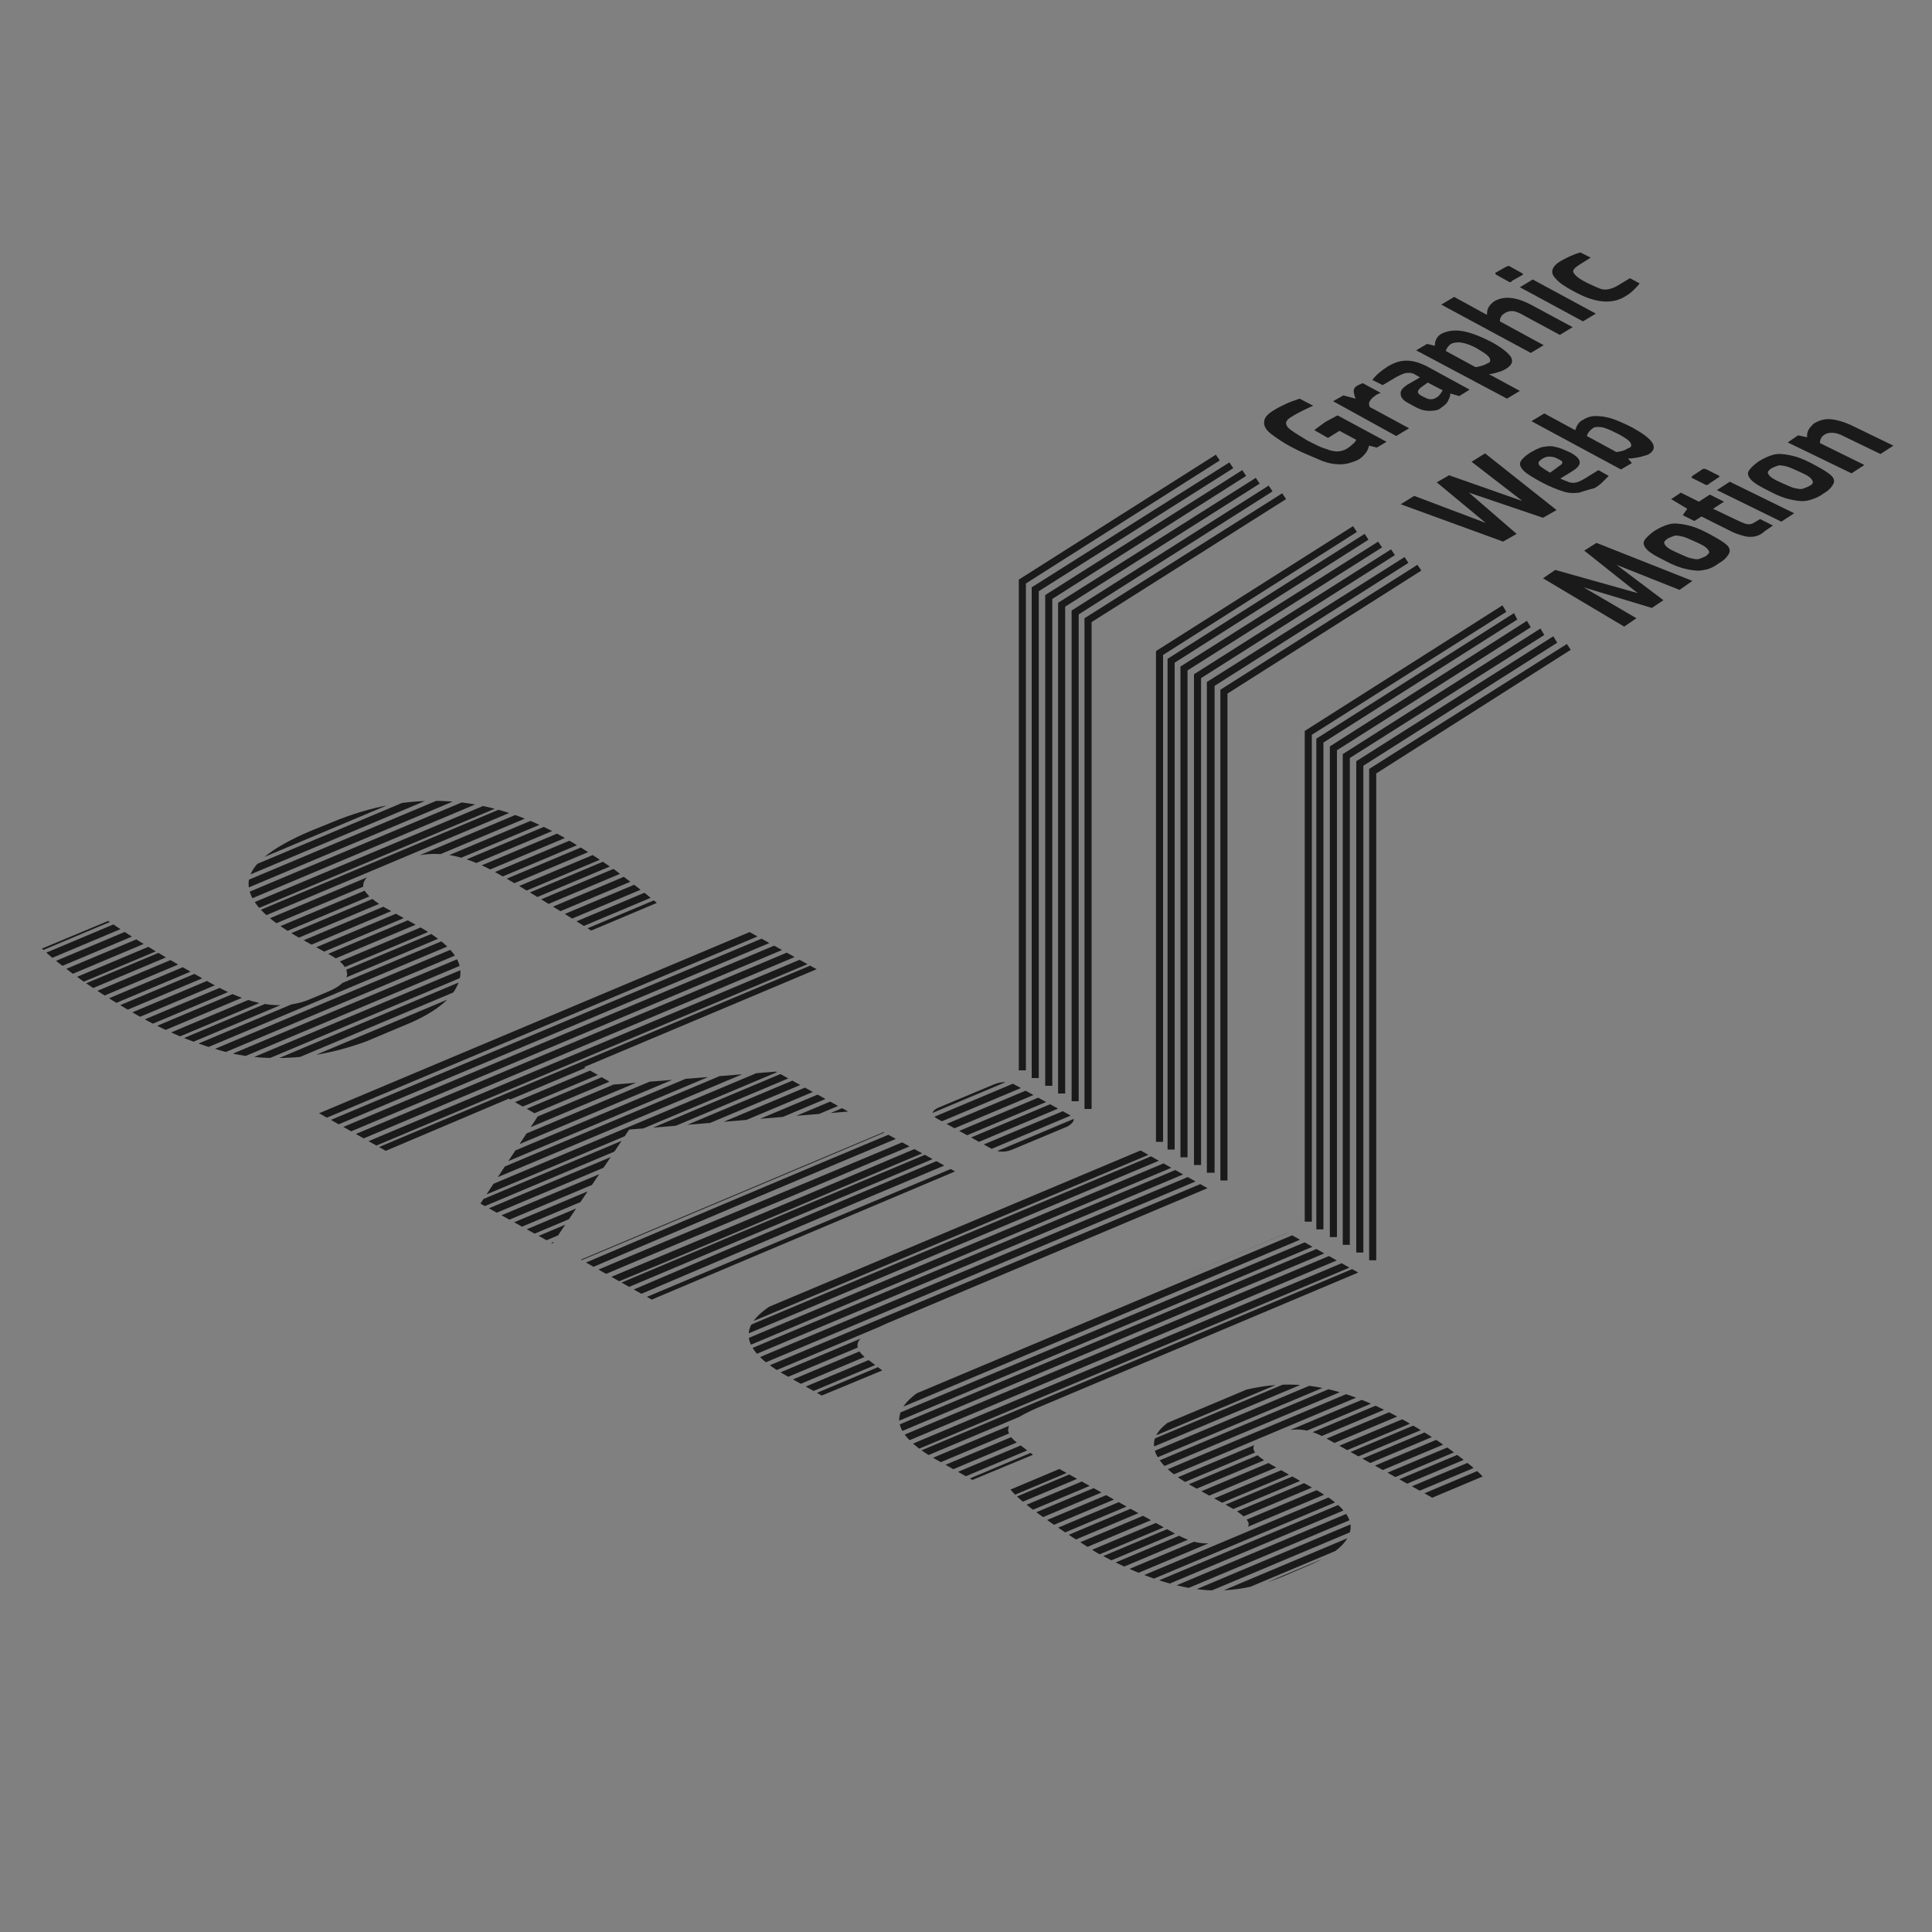 <?xml version="1.0" encoding="utf-8"?>
<!-- Generator: Adobe Illustrator 27.3.1, SVG Export Plug-In . SVG Version: 6.00 Build 0)  -->
<svg version="1.1" id="Layer_1" xmlns="http://www.w3.org/2000/svg" xmlns:xlink="http://www.w3.org/1999/xlink" x="0px" y="0px"
	 viewBox="0 0 300 300" style="enable-background:new 0 0 300 300;" xml:space="preserve">
<rect x="0" y="0" width="300" height="300" fill="#808080" stroke="none"/>
<style type="text/css">
	.st0{fill:#1A1A1A;}
	.st1{clip-path:url(#SVGID_00000036962623925426721170000012762145127913146756_);}
	.st2{clip-path:url(#SVGID_00000134967795935112343550000011192628662480371132_);}
	.st3{clip-path:url(#SVGID_00000170984989503391417080000010736454872303838084_);}
	.st4{clip-path:url(#SVGID_00000120551545303320153000000014131930974444250778_);}
	.st5{clip-path:url(#SVGID_00000165940734362339553030000014769352322765219219_);}
	.st6{fill:#FFFFFF;}
	.st7{clip-path:url(#SVGID_00000129189972211427920780000002045126374406049462_);}
	.st8{clip-path:url(#SVGID_00000140003518097465670470000015663781306808919994_);}
</style>
<g>
	<g>
		<g>
			<g>
				<polygon class="st0" points="159.3,166.2 158.2,166.2 158.2,90 188.8,70.6 189.4,71.5 159.3,90.6 				"/>
			</g>
			<g>
				<polygon class="st0" points="161.3,167.4 160.2,167.4 160.2,91.2 190.9,71.8 191.5,72.7 161.3,91.8 				"/>
			</g>
			<g>
				<polygon class="st0" points="163.4,168.6 162.3,168.6 162.3,92.4 192.9,73 193.5,73.9 163.4,93 				"/>
			</g>
			<g>
				<polygon class="st0" points="165.4,169.8 164.3,169.8 164.3,93.6 195,74.2 195.6,75.1 165.4,94.2 				"/>
			</g>
			<g>
				<polygon class="st0" points="167.5,171 166.4,171 166.4,94.8 197,75.4 197.6,76.3 167.5,95.4 				"/>
			</g>
			<g>
				<polygon class="st0" points="169.5,172.2 168.4,172.2 168.4,96 199.1,76.6 199.7,77.5 169.5,96.6 				"/>
			</g>
		</g>
		<g>
			<g>
				<polygon class="st0" points="180.6,177.3 179.5,177.3 179.5,101.1 210.1,81.7 210.7,82.6 180.6,101.7 				"/>
			</g>
			<g>
				<polygon class="st0" points="182.4,178.5 181.3,178.5 181.3,102.3 211.9,82.9 212.5,83.8 182.4,102.9 				"/>
			</g>
			<g>
				<polygon class="st0" points="184.4,179.7 183.3,179.7 183.3,103.5 214,84.1 214.6,85 184.4,104.1 				"/>
			</g>
			<g>
				<polygon class="st0" points="186.5,180.9 185.4,180.9 185.4,104.7 216,85.3 216.6,86.2 186.5,105.3 				"/>
			</g>
			<g>
				<polygon class="st0" points="188.6,182.1 187.4,182.1 187.4,105.9 218.1,86.5 218.7,87.4 188.6,106.5 				"/>
			</g>
			<g>
				<polygon class="st0" points="190.6,183.3 189.5,183.3 189.5,107.1 220.1,87.7 220.7,88.6 190.6,107.7 				"/>
			</g>
		</g>
		<g>
			<g>
				<polygon class="st0" points="203.7,189.7 202.6,189.7 202.6,113.5 233.3,94 233.9,95 203.7,114.1 				"/>
			</g>
			<g>
				<polygon class="st0" points="205.5,190.9 204.4,190.9 204.4,114.7 235.1,95.2 235.6,96.2 205.5,115.3 				"/>
			</g>
			<g>
				<polygon class="st0" points="207.6,192.1 206.5,192.1 206.5,115.9 237.1,96.4 237.7,97.4 207.6,116.5 				"/>
			</g>
			<g>
				<polygon class="st0" points="209.6,193.3 208.5,193.3 208.5,117.1 239.2,97.6 239.8,98.6 209.6,117.7 				"/>
			</g>
			<g>
				<polygon class="st0" points="211.7,194.5 210.6,194.5 210.6,118.2 241.2,98.8 241.8,99.8 211.7,118.9 				"/>
			</g>
			<g>
				<polygon class="st0" points="213.7,195.7 212.6,195.7 212.6,119.4 243.3,100 243.9,100.9 213.7,120.1 				"/>
			</g>
		</g>
	</g>
	<g>
		<g>
			<g>
				<defs>
					<path id="SVGID_1_" d="M13.1,152.5c-2.8-2-5-3.7-6.6-5.2l10.3-4.3c3.9,2.7,9.2,5.9,16,9.7c3,1.7,5.8,2.8,8.3,3.2s5,0.2,7.4-0.9
						l2.4-1c1.9-0.8,2.9-1.7,3-2.7c0-1-0.8-2-2.6-3l-4.7-2.6c-5.5-3.1-8.1-5.9-8-8.6c0.1-2.7,3.3-5.4,9.7-8.1l3.2-1.3
						c12.2-5.1,24.2-4.4,36,2.3c2.8,1.6,5.4,3.3,8,5.1c2.5,1.9,4.7,3.6,6.5,5.1l-10.2,4.3c-6.3-4-11.2-7-14.6-8.9
						c-2.8-1.6-5.5-2.6-7.9-2.9s-5.1,0-7.8,1.2l-1.8,0.7c-2.2,0.9-3.3,1.9-3.3,2.9c0,1,1.2,2.1,3.3,3.4l5.4,3c4.8,2.7,6.9,5.3,6.3,8
						c-0.6,2.7-3.3,5.1-8.3,7.2l-3.7,1.6c-4.9,2.1-9.5,3.2-13.8,3.5c-4.3,0.3-8.3-0.1-12.1-1.3c-3.8-1.1-7.8-2.8-11.9-5.1
						C18.8,156.2,16,154.5,13.1,152.5z"/>
				</defs>
				<clipPath id="SVGID_00000115473657909379739420000003842844404503556238_">
					<use xlink:href="#SVGID_1_"  style="overflow:visible;"/>
				</clipPath>
				<g style="clip-path:url(#SVGID_00000115473657909379739420000003842844404503556238_);">
					<g>
						<g>
							
								<rect x="-16.3" y="129.7" transform="matrix(0.922 -0.388 0.388 0.922 -48.311 21.396)" class="st0" width="90.3" height="1.1"/>
						</g>
						<g>
							
								<rect x="-14.7" y="130.7" transform="matrix(0.922 -0.388 0.388 0.922 -48.542 22.113)" class="st0" width="90.3" height="1.1"/>
						</g>
						<g>
							
								<rect x="-12.8" y="131.7" transform="matrix(0.922 -0.388 0.388 0.922 -48.808 22.939)" class="st0" width="90.3" height="1.1"/>
						</g>
						<g>
							
								<rect x="-10.8" y="132.8" transform="matrix(0.922 -0.388 0.388 0.922 -49.072 23.768)" class="st0" width="90.3" height="1.1"/>
						</g>
						<g>
							
								<rect x="-8.9" y="133.9" transform="matrix(0.922 -0.388 0.388 0.922 -49.335 24.592)" class="st0" width="90.3" height="1.1"/>
						</g>
						<g>
							
								<rect x="-7" y="134.9" transform="matrix(0.922 -0.388 0.388 0.922 -49.599 25.421)" class="st0" width="90.3" height="1.1"/>
						</g>
						<g>
							
								<rect x="-5.1" y="136" transform="matrix(0.922 -0.388 0.388 0.922 -49.865 26.246)" class="st0" width="90.3" height="1.1"/>
						</g>
						<g>
							
								<rect x="-3.2" y="137.1" transform="matrix(0.922 -0.388 0.388 0.922 -50.129 27.076)" class="st0" width="90.3" height="1.1"/>
						</g>
					</g>
					<g>
						<g>
							
								<rect x="-1.2" y="138.2" transform="matrix(0.922 -0.388 0.388 0.922 -50.406 27.943)" class="st0" width="90.3" height="1.1"/>
						</g>
						<g>
							
								<rect x="0.5" y="139.1" transform="matrix(0.922 -0.388 0.388 0.922 -50.638 28.661)" class="st0" width="90.3" height="1.1"/>
						</g>
						<g>
							
								<rect x="2.4" y="140.2" transform="matrix(0.922 -0.388 0.388 0.922 -50.904 29.487)" class="st0" width="90.3" height="1.1"/>
						</g>
						<g>
							
								<rect x="4.3" y="141.3" transform="matrix(0.922 -0.388 0.388 0.922 -51.168 30.316)" class="st0" width="90.3" height="1.1"/>
						</g>
						<g>
							
								<rect x="6.2" y="142.3" transform="matrix(0.922 -0.388 0.388 0.922 -51.434 31.142)" class="st0" width="90.3" height="1.1"/>
						</g>
						<g>
							
								<rect x="8.2" y="143.4" transform="matrix(0.922 -0.388 0.388 0.922 -51.698 31.971)" class="st0" width="90.3" height="1.1"/>
						</g>
						<g>
							
								<rect x="10.1" y="144.5" transform="matrix(0.922 -0.388 0.388 0.922 -51.964 32.796)" class="st0" width="90.3" height="1.1"/>
						</g>
						<g>
							
								<rect x="12" y="145.5" transform="matrix(0.922 -0.388 0.388 0.922 -52.228 33.625)" class="st0" width="90.3" height="1.1"/>
						</g>
					</g>
					<g>
						<g>
							
								<rect x="14" y="146.6" transform="matrix(0.922 -0.388 0.388 0.922 -52.505 34.493)" class="st0" width="90.3" height="1.1"/>
						</g>
						<g>
							
								<rect x="15.7" y="147.6" transform="matrix(0.922 -0.388 0.388 0.922 -52.736 35.211)" class="st0" width="90.3" height="1.1"/>
						</g>
						<g>
							
								<rect x="17.6" y="148.6" transform="matrix(0.922 -0.388 0.388 0.922 -53 36.04)" class="st0" width="90.3" height="1.1"/>
						</g>
						<g>
							
								<rect x="19.5" y="149.7" transform="matrix(0.922 -0.388 0.388 0.922 -53.267 36.865)" class="st0" width="90.3" height="1.1"/>
						</g>
						<g>
							
								<rect x="21.4" y="150.8" transform="matrix(0.922 -0.388 0.388 0.922 -53.533 37.691)" class="st0" width="90.3" height="1.1"/>
						</g>
						<g>
							
								<rect x="23.3" y="151.9" transform="matrix(0.922 -0.388 0.388 0.922 -53.797 38.52)" class="st0" width="90.3" height="1.1"/>
						</g>
						<g>
							
								<rect x="25.2" y="152.9" transform="matrix(0.922 -0.388 0.388 0.922 -54.063 39.346)" class="st0" width="90.3" height="1.1"/>
						</g>
						<g>
							
								<rect x="27.1" y="154" transform="matrix(0.922 -0.388 0.388 0.922 -54.327 40.175)" class="st0" width="90.3" height="1.1"/>
						</g>
					</g>
					<g>
						<g>
							
								<rect x="29.2" y="155.1" transform="matrix(0.922 -0.388 0.388 0.922 -54.604 41.043)" class="st0" width="90.3" height="1.1"/>
						</g>
						<g>
							
								<rect x="30.8" y="156" transform="matrix(0.922 -0.388 0.388 0.922 -54.835 41.761)" class="st0" width="90.3" height="1.1"/>
						</g>
						<g>
							
								<rect x="32.7" y="157.1" transform="matrix(0.922 -0.388 0.388 0.922 -55.099 42.59)" class="st0" width="90.3" height="1.1"/>
						</g>
						<g>
							
								<rect x="34.6" y="158.2" transform="matrix(0.922 -0.388 0.388 0.922 -55.365 43.415)" class="st0" width="90.3" height="1.1"/>
						</g>
						<g>
							
								<rect x="36.6" y="159.3" transform="matrix(0.922 -0.388 0.388 0.922 -55.632 44.241)" class="st0" width="90.3" height="1.1"/>
						</g>
						<g>
							
								<rect x="38.5" y="160.3" transform="matrix(0.922 -0.388 0.388 0.922 -55.892 45.068)" class="st0" width="90.3" height="1.1"/>
						</g>
						<g>
							
								<rect x="40.4" y="161.4" transform="matrix(0.922 -0.388 0.388 0.922 -56.158 45.894)" class="st0" width="90.3" height="1.1"/>
						</g>
						<g>
							
								<rect x="42.3" y="162.5" transform="matrix(0.922 -0.388 0.388 0.922 -56.422 46.723)" class="st0" width="90.3" height="1.1"/>
						</g>
					</g>
					<g>
						<g>
							
								<rect x="44.3" y="163.6" transform="matrix(0.922 -0.388 0.388 0.922 -56.703 47.593)" class="st0" width="90.3" height="1.1"/>
						</g>
						<g>
							
								<rect x="46" y="164.5" transform="matrix(0.922 -0.388 0.388 0.922 -56.931 48.308)" class="st0" width="90.3" height="1.1"/>
						</g>
						<g>
							
								<rect x="47.9" y="165.6" transform="matrix(0.922 -0.388 0.388 0.922 -57.195 49.137)" class="st0" width="90.3" height="1.1"/>
						</g>
						<g>
							
								<rect x="49.8" y="166.6" transform="matrix(0.922 -0.388 0.388 0.922 -57.461 49.963)" class="st0" width="90.3" height="1.1"/>
						</g>
						<g>
							
								<rect x="51.7" y="167.7" transform="matrix(0.922 -0.388 0.388 0.922 -57.725 50.792)" class="st0" width="90.3" height="1.1"/>
						</g>
						<g>
							
								<rect x="53.6" y="168.8" transform="matrix(0.922 -0.388 0.388 0.922 -57.991 51.618)" class="st0" width="90.3" height="1.1"/>
						</g>
						<g>
							
								<rect x="55.5" y="169.9" transform="matrix(0.922 -0.388 0.388 0.922 -58.257 52.444)" class="st0" width="90.3" height="1.1"/>
						</g>
						<g>
							
								<rect x="57.5" y="170.9" transform="matrix(0.922 -0.388 0.388 0.922 -58.521 53.273)" class="st0" width="90.3" height="1.1"/>
						</g>
					</g>
					<g>
						<g>
							
								<rect x="59.5" y="172" transform="matrix(0.922 -0.388 0.388 0.922 -58.798 54.14)" class="st0" width="90.3" height="1.1"/>
						</g>
						<g>
							
								<rect x="61.1" y="173" transform="matrix(0.922 -0.388 0.388 0.922 -59.029 54.858)" class="st0" width="90.3" height="1.1"/>
						</g>
						<g>
							
								<rect x="63.1" y="174" transform="matrix(0.922 -0.388 0.388 0.922 -59.293 55.687)" class="st0" width="90.3" height="1.1"/>
						</g>
						<g>
							
								<rect x="65" y="175.1" transform="matrix(0.922 -0.388 0.388 0.922 -59.56 56.513)" class="st0" width="90.3" height="1.1"/>
						</g>
						<g>
							
								<rect x="66.9" y="176.2" transform="matrix(0.922 -0.388 0.388 0.922 -59.824 57.342)" class="st0" width="90.3" height="1.1"/>
						</g>
						<g>
							
								<rect x="68.8" y="177.3" transform="matrix(0.922 -0.388 0.388 0.922 -60.09 58.168)" class="st0" width="90.3" height="1.1"/>
						</g>
						<g>
							
								<rect x="70.7" y="178.3" transform="matrix(0.922 -0.388 0.388 0.922 -60.354 58.997)" class="st0" width="90.3" height="1.1"/>
						</g>
						<g>
							
								<rect x="72.6" y="179.4" transform="matrix(0.922 -0.388 0.388 0.922 -60.62 59.822)" class="st0" width="90.3" height="1.1"/>
						</g>
					</g>
					<g>
						<g>
							
								<rect x="74.6" y="180.5" transform="matrix(0.922 -0.388 0.388 0.922 -60.897 60.69)" class="st0" width="90.3" height="1.1"/>
						</g>
						<g>
							
								<rect x="76.3" y="181.4" transform="matrix(0.922 -0.388 0.388 0.922 -61.128 61.408)" class="st0" width="90.3" height="1.1"/>
						</g>
						<g>
							
								<rect x="78.2" y="182.5" transform="matrix(0.922 -0.388 0.388 0.922 -61.392 62.237)" class="st0" width="90.3" height="1.1"/>
						</g>
						<g>
							
								<rect x="80.1" y="183.6" transform="matrix(0.922 -0.388 0.388 0.922 -61.658 63.063)" class="st0" width="90.3" height="1.1"/>
						</g>
						<g>
							
								<rect x="82" y="184.7" transform="matrix(0.922 -0.388 0.388 0.922 -61.922 63.892)" class="st0" width="90.3" height="1.1"/>
						</g>
						<g>
							
								<rect x="84" y="185.7" transform="matrix(0.922 -0.388 0.388 0.922 -62.185 64.715)" class="st0" width="90.3" height="1.1"/>
						</g>
						<g>
							
								<rect x="85.9" y="186.8" transform="matrix(0.922 -0.388 0.388 0.922 -62.449 65.544)" class="st0" width="90.3" height="1.1"/>
						</g>
						<g>
							
								<rect x="87.8" y="187.9" transform="matrix(0.922 -0.388 0.388 0.922 -62.715 66.37)" class="st0" width="90.3" height="1.1"/>
						</g>
					</g>
					<g>
						<g>
							
								<rect x="89.8" y="189" transform="matrix(0.922 -0.388 0.388 0.922 -62.996 67.24)" class="st0" width="90.3" height="1.1"/>
						</g>
						<g>
							
								<rect x="91.5" y="189.9" transform="matrix(0.922 -0.388 0.388 0.922 -63.224 67.956)" class="st0" width="90.3" height="1.1"/>
						</g>
						<g>
							
								<rect x="93.4" y="191" transform="matrix(0.922 -0.388 0.388 0.922 -63.488 68.784)" class="st0" width="90.3" height="1.1"/>
						</g>
						<g>
							
								<rect x="95.3" y="192" transform="matrix(0.922 -0.388 0.388 0.922 -63.754 69.61)" class="st0" width="90.3" height="1.1"/>
						</g>
						<g>
							
								<rect x="97.2" y="193.1" transform="matrix(0.922 -0.388 0.388 0.922 -64.018 70.439)" class="st0" width="90.3" height="1.1"/>
						</g>
						<g>
							
								<rect x="99.1" y="194.2" transform="matrix(0.922 -0.388 0.388 0.922 -64.284 71.265)" class="st0" width="90.3" height="1.1"/>
						</g>
						<g>
							
								<rect x="101" y="195.3" transform="matrix(0.922 -0.388 0.388 0.922 -64.548 72.094)" class="st0" width="90.3" height="1.1"/>
						</g>
						<g>
							
								<rect x="102.9" y="196.3" transform="matrix(0.922 -0.388 0.388 0.922 -64.814 72.92)" class="st0" width="90.3" height="1.1"/>
						</g>
					</g>
					<g>
						<g>
							
								<rect x="105" y="197.4" transform="matrix(0.922 -0.388 0.388 0.922 -65.091 73.788)" class="st0" width="90.3" height="1.1"/>
						</g>
						<g>
							
								<rect x="106.6" y="198.4" transform="matrix(0.922 -0.388 0.388 0.922 -65.323 74.505)" class="st0" width="90.3" height="1.1"/>
						</g>
						<g>
							
								<rect x="108.5" y="199.4" transform="matrix(0.922 -0.388 0.388 0.922 -65.587 75.334)" class="st0" width="90.3" height="1.1"/>
						</g>
						<g>
							
								<rect x="110.4" y="200.5" transform="matrix(0.922 -0.388 0.388 0.922 -65.853 76.16)" class="st0" width="90.3" height="1.1"/>
						</g>
						<g>
							
								<rect x="112.4" y="201.6" transform="matrix(0.922 -0.388 0.388 0.922 -66.117 76.989)" class="st0" width="90.3" height="1.1"/>
						</g>
						<g>
							
								<rect x="114.3" y="202.7" transform="matrix(0.922 -0.388 0.388 0.922 -66.383 77.815)" class="st0" width="90.3" height="1.1"/>
						</g>
						<g>
							
								<rect x="116.2" y="203.7" transform="matrix(0.922 -0.388 0.388 0.922 -66.647 78.644)" class="st0" width="90.3" height="1.1"/>
						</g>
						<g>
							
								<rect x="118.1" y="204.8" transform="matrix(0.922 -0.388 0.388 0.922 -66.913 79.47)" class="st0" width="90.3" height="1.1"/>
						</g>
					</g>
					<g>
						<g>
							
								<rect x="120.1" y="205.9" transform="matrix(0.922 -0.388 0.388 0.922 -67.19 80.338)" class="st0" width="90.3" height="1.1"/>
						</g>
						<g>
							
								<rect x="121.8" y="206.8" transform="matrix(0.922 -0.388 0.388 0.922 -67.421 81.055)" class="st0" width="90.3" height="1.1"/>
						</g>
						<g>
							
								<rect x="123.7" y="207.9" transform="matrix(0.922 -0.388 0.388 0.922 -67.685 81.884)" class="st0" width="90.3" height="1.1"/>
						</g>
						<g>
							
								<rect x="125.6" y="209" transform="matrix(0.922 -0.388 0.388 0.922 -67.951 82.71)" class="st0" width="90.3" height="1.1"/>
						</g>
						<g>
							
								<rect x="127.5" y="210.1" transform="matrix(0.922 -0.388 0.388 0.922 -68.216 83.539)" class="st0" width="90.3" height="1.1"/>
						</g>
						<g>
							
								<rect x="129.4" y="211.1" transform="matrix(0.922 -0.388 0.388 0.922 -68.482 84.365)" class="st0" width="90.3" height="1.1"/>
						</g>
						<g>
							
								<rect x="131.4" y="212.2" transform="matrix(0.922 -0.388 0.388 0.922 -68.742 85.192)" class="st0" width="90.3" height="1.1"/>
						</g>
						<g>
							
								<rect x="133.3" y="213.3" transform="matrix(0.922 -0.388 0.388 0.922 -69.008 86.017)" class="st0" width="90.3" height="1.1"/>
						</g>
					</g>
					<g>
						<g>
							
								<rect x="135.3" y="214.4" transform="matrix(0.922 -0.388 0.388 0.922 -69.289 86.887)" class="st0" width="90.3" height="1.1"/>
						</g>
						<g>
							
								<rect x="136.9" y="215.3" transform="matrix(0.922 -0.388 0.388 0.922 -69.517 87.603)" class="st0" width="90.3" height="1.1"/>
						</g>
						<g>
							
								<rect x="138.9" y="216.4" transform="matrix(0.922 -0.388 0.388 0.922 -69.781 88.432)" class="st0" width="90.3" height="1.1"/>
						</g>
						<g>
							
								<rect x="140.8" y="217.4" transform="matrix(0.922 -0.388 0.388 0.922 -70.047 89.258)" class="st0" width="90.3" height="1.1"/>
						</g>
						<g>
							
								<rect x="142.7" y="218.5" transform="matrix(0.922 -0.388 0.388 0.922 -70.311 90.087)" class="st0" width="90.3" height="1.1"/>
						</g>
						<g>
							
								<rect x="144.6" y="219.6" transform="matrix(0.922 -0.388 0.388 0.922 -70.577 90.912)" class="st0" width="90.3" height="1.1"/>
						</g>
						<g>
							
								<rect x="146.5" y="220.7" transform="matrix(0.922 -0.388 0.388 0.922 -70.841 91.741)" class="st0" width="90.3" height="1.1"/>
						</g>
						<g>
							
								<rect x="148.4" y="221.7" transform="matrix(0.922 -0.388 0.388 0.922 -71.107 92.567)" class="st0" width="90.3" height="1.1"/>
						</g>
					</g>
					<g>
						<g>
							
								<rect x="150.4" y="222.8" transform="matrix(0.922 -0.388 0.388 0.922 -71.385 93.435)" class="st0" width="90.3" height="1.1"/>
						</g>
						<g>
							
								<rect x="152.1" y="223.8" transform="matrix(0.922 -0.388 0.388 0.922 -71.614 94.156)" class="st0" width="90.3" height="1.1"/>
						</g>
						<g>
							
								<rect x="154" y="224.8" transform="matrix(0.922 -0.388 0.388 0.922 -71.88 94.982)" class="st0" width="90.3" height="1.1"/>
						</g>
						<g>
							
								<rect x="155.9" y="225.9" transform="matrix(0.922 -0.388 0.388 0.922 -72.146 95.807)" class="st0" width="90.3" height="1.1"/>
						</g>
						<g>
							
								<rect x="157.8" y="227" transform="matrix(0.922 -0.388 0.388 0.922 -72.41 96.636)" class="st0" width="90.3" height="1.1"/>
						</g>
						<g>
							
								<rect x="159.8" y="228.1" transform="matrix(0.922 -0.388 0.388 0.922 -72.676 97.462)" class="st0" width="90.3" height="1.1"/>
						</g>
						<g>
							
								<rect x="161.7" y="229.1" transform="matrix(0.922 -0.388 0.388 0.922 -72.94 98.291)" class="st0" width="90.3" height="1.1"/>
						</g>
						<g>
							
								<rect x="163.6" y="230.2" transform="matrix(0.922 -0.388 0.388 0.922 -73.206 99.117)" class="st0" width="90.3" height="1.1"/>
						</g>
					</g>
					<g>
						<g>
							
								<rect x="165.6" y="231.3" transform="matrix(0.922 -0.388 0.388 0.922 -73.483 99.985)" class="st0" width="90.3" height="1.1"/>
						</g>
						<g>
							
								<rect x="167.3" y="232.2" transform="matrix(0.922 -0.388 0.388 0.922 -73.712 100.706)" class="st0" width="90.3" height="1.1"/>
						</g>
						<g>
							
								<rect x="169.2" y="233.3" transform="matrix(0.922 -0.388 0.388 0.922 -73.978 101.531)" class="st0" width="90.3" height="1.1"/>
						</g>
						<g>
							
								<rect x="171.1" y="234.4" transform="matrix(0.922 -0.388 0.388 0.922 -74.242 102.361)" class="st0" width="90.3" height="1.1"/>
						</g>
						<g>
							
								<rect x="173" y="235.5" transform="matrix(0.922 -0.388 0.388 0.922 -74.509 103.186)" class="st0" width="90.3" height="1.1"/>
						</g>
						<g>
							
								<rect x="174.9" y="236.5" transform="matrix(0.922 -0.388 0.388 0.922 -74.775 104.012)" class="st0" width="90.3" height="1.1"/>
						</g>
						<g>
							
								<rect x="176.8" y="237.6" transform="matrix(0.922 -0.388 0.388 0.922 -75.035 104.839)" class="st0" width="90.3" height="1.1"/>
						</g>
						<g>
							
								<rect x="178.7" y="238.7" transform="matrix(0.922 -0.388 0.388 0.922 -75.302 105.665)" class="st0" width="90.3" height="1.1"/>
						</g>
					</g>
				</g>
			</g>
		</g>
		<g>
			<g>
				<defs>
					<polygon id="SVGID_00000089555692037769894670000016928659354383702941_" points="115.8,144.4 126.8,150.5 90.7,165.7 
						95.4,168.4 120.5,166.4 131.7,172.6 97.7,175.4 85.8,193.1 74.6,186.9 83.6,173.2 79,170.6 59.9,178.7 48.9,172.5 					"/>
				</defs>
				<clipPath id="SVGID_00000183943813247397602190000000872695329768743315_">
					<use xlink:href="#SVGID_00000089555692037769894670000016928659354383702941_"  style="overflow:visible;"/>
				</clipPath>
				<g style="clip-path:url(#SVGID_00000183943813247397602190000000872695329768743315_);">
					<g>
						<g>
							
								<rect x="29.2" y="155.1" transform="matrix(0.922 -0.388 0.388 0.922 -54.604 41.043)" class="st0" width="90.3" height="1.1"/>
						</g>
						<g>
							
								<rect x="30.8" y="156" transform="matrix(0.922 -0.388 0.388 0.922 -54.835 41.761)" class="st0" width="90.3" height="1.1"/>
						</g>
						<g>
							
								<rect x="32.7" y="157.1" transform="matrix(0.922 -0.388 0.388 0.922 -55.099 42.59)" class="st0" width="90.3" height="1.1"/>
						</g>
						<g>
							
								<rect x="34.6" y="158.2" transform="matrix(0.922 -0.388 0.388 0.922 -55.365 43.415)" class="st0" width="90.3" height="1.1"/>
						</g>
						<g>
							
								<rect x="36.6" y="159.3" transform="matrix(0.922 -0.388 0.388 0.922 -55.632 44.241)" class="st0" width="90.3" height="1.1"/>
						</g>
						<g>
							
								<rect x="38.5" y="160.3" transform="matrix(0.922 -0.388 0.388 0.922 -55.892 45.068)" class="st0" width="90.3" height="1.1"/>
						</g>
						<g>
							
								<rect x="40.4" y="161.4" transform="matrix(0.922 -0.388 0.388 0.922 -56.158 45.894)" class="st0" width="90.3" height="1.1"/>
						</g>
						<g>
							
								<rect x="42.3" y="162.5" transform="matrix(0.922 -0.388 0.388 0.922 -56.422 46.723)" class="st0" width="90.3" height="1.1"/>
						</g>
					</g>
					<g>
						<g>
							
								<rect x="44.3" y="163.6" transform="matrix(0.922 -0.388 0.388 0.922 -56.703 47.593)" class="st0" width="90.3" height="1.1"/>
						</g>
						<g>
							
								<rect x="46" y="164.5" transform="matrix(0.922 -0.388 0.388 0.922 -56.931 48.308)" class="st0" width="90.3" height="1.1"/>
						</g>
						<g>
							
								<rect x="47.9" y="165.6" transform="matrix(0.922 -0.388 0.388 0.922 -57.195 49.137)" class="st0" width="90.3" height="1.1"/>
						</g>
						<g>
							
								<rect x="49.8" y="166.6" transform="matrix(0.922 -0.388 0.388 0.922 -57.461 49.963)" class="st0" width="90.3" height="1.1"/>
						</g>
						<g>
							
								<rect x="51.7" y="167.7" transform="matrix(0.922 -0.388 0.388 0.922 -57.725 50.792)" class="st0" width="90.3" height="1.1"/>
						</g>
						<g>
							
								<rect x="53.6" y="168.8" transform="matrix(0.922 -0.388 0.388 0.922 -57.991 51.618)" class="st0" width="90.3" height="1.1"/>
						</g>
						<g>
							
								<rect x="55.5" y="169.9" transform="matrix(0.922 -0.388 0.388 0.922 -58.257 52.444)" class="st0" width="90.3" height="1.1"/>
						</g>
						<g>
							
								<rect x="57.5" y="170.9" transform="matrix(0.922 -0.388 0.388 0.922 -58.521 53.273)" class="st0" width="90.3" height="1.1"/>
						</g>
					</g>
					<g>
						<g>
							
								<rect x="59.5" y="172" transform="matrix(0.922 -0.388 0.388 0.922 -58.798 54.14)" class="st0" width="90.3" height="1.1"/>
						</g>
						<g>
							
								<rect x="61.1" y="173" transform="matrix(0.922 -0.388 0.388 0.922 -59.029 54.858)" class="st0" width="90.3" height="1.1"/>
						</g>
						<g>
							
								<rect x="63.1" y="174" transform="matrix(0.922 -0.388 0.388 0.922 -59.293 55.687)" class="st0" width="90.3" height="1.1"/>
						</g>
						<g>
							
								<rect x="65" y="175.1" transform="matrix(0.922 -0.388 0.388 0.922 -59.56 56.513)" class="st0" width="90.3" height="1.1"/>
						</g>
						<g>
							
								<rect x="66.9" y="176.2" transform="matrix(0.922 -0.388 0.388 0.922 -59.824 57.342)" class="st0" width="90.3" height="1.1"/>
						</g>
						<g>
							
								<rect x="68.8" y="177.3" transform="matrix(0.922 -0.388 0.388 0.922 -60.09 58.168)" class="st0" width="90.3" height="1.1"/>
						</g>
						<g>
							
								<rect x="70.7" y="178.3" transform="matrix(0.922 -0.388 0.388 0.922 -60.354 58.997)" class="st0" width="90.3" height="1.1"/>
						</g>
						<g>
							
								<rect x="72.6" y="179.4" transform="matrix(0.922 -0.388 0.388 0.922 -60.62 59.822)" class="st0" width="90.3" height="1.1"/>
						</g>
					</g>
				</g>
			</g>
		</g>
		<g>
			<g>
				<g>
					<defs>
						<polygon id="SVGID_00000031193995958487676720000012149809652853606281_" points="90.2,195.6 101.2,201.8 148.3,181.9 
							137.2,175.8 						"/>
					</defs>
					<clipPath id="SVGID_00000003068713107221372730000013927398220624293789_">
						<use xlink:href="#SVGID_00000031193995958487676720000012149809652853606281_"  style="overflow:visible;"/>
					</clipPath>
					<g style="clip-path:url(#SVGID_00000003068713107221372730000013927398220624293789_);">
						<g>
							<g>
								<g>
									<g>
										
											<rect x="102.1" y="191.1" transform="matrix(0.922 -0.388 0.388 0.922 -62.855 72.176)" class="st0" width="90.3" height="1.1"/>
									</g>
									<g>
										
											<rect x="103.7" y="192" transform="matrix(0.922 -0.388 0.388 0.922 -63.086 72.894)" class="st0" width="90.3" height="1.1"/>
									</g>
									<g>
										
											<rect x="105.7" y="193.1" transform="matrix(0.922 -0.388 0.388 0.922 -63.35 73.723)" class="st0" width="90.3" height="1.1"/>
									</g>
									<g>
										
											<rect x="107.6" y="194.2" transform="matrix(0.922 -0.388 0.388 0.922 -63.616 74.549)" class="st0" width="90.3" height="1.1"/>
									</g>
									<g>
										
											<rect x="109.5" y="195.2" transform="matrix(0.922 -0.388 0.388 0.922 -63.882 75.375)" class="st0" width="90.3" height="1.1"/>
									</g>
									<g>
										
											<rect x="111.4" y="196.3" transform="matrix(0.922 -0.388 0.388 0.922 -64.146 76.204)" class="st0" width="90.3" height="1.1"/>
									</g>
									<g>
										
											<rect x="113.3" y="197.4" transform="matrix(0.922 -0.388 0.388 0.922 -64.412 77.029)" class="st0" width="90.3" height="1.1"/>
									</g>
									<g>
										
											<rect x="115.2" y="198.4" transform="matrix(0.922 -0.388 0.388 0.922 -64.673 77.856)" class="st0" width="90.3" height="1.1"/>
									</g>
								</g>
								<g>
									<g>
										
											<rect x="117.2" y="199.6" transform="matrix(0.922 -0.388 0.388 0.922 -64.954 78.726)" class="st0" width="90.3" height="1.1"/>
									</g>
									<g>
										
											<rect x="118.9" y="200.5" transform="matrix(0.922 -0.388 0.388 0.922 -65.185 79.444)" class="st0" width="90.3" height="1.1"/>
									</g>
									<g>
										
											<rect x="120.8" y="201.6" transform="matrix(0.922 -0.388 0.388 0.922 -65.445 80.271)" class="st0" width="90.3" height="1.1"/>
									</g>
									<g>
										
											<rect x="122.7" y="202.6" transform="matrix(0.922 -0.388 0.388 0.922 -65.712 81.097)" class="st0" width="90.3" height="1.1"/>
									</g>
									<g>
										
											<rect x="124.7" y="203.7" transform="matrix(0.922 -0.388 0.388 0.922 -65.976 81.926)" class="st0" width="90.3" height="1.1"/>
									</g>
									<g>
										
											<rect x="126.6" y="204.8" transform="matrix(0.922 -0.388 0.388 0.922 -66.242 82.751)" class="st0" width="90.3" height="1.1"/>
									</g>
									<g>
										
											<rect x="128.5" y="205.8" transform="matrix(0.922 -0.388 0.388 0.922 -66.508 83.577)" class="st0" width="90.3" height="1.1"/>
									</g>
									<g>
										
											<rect x="130.4" y="206.9" transform="matrix(0.922 -0.388 0.388 0.922 -66.772 84.406)" class="st0" width="90.3" height="1.1"/>
									</g>
								</g>
								<g>
									<g>
										
											<rect x="132.4" y="208" transform="matrix(0.922 -0.388 0.388 0.922 -67.049 85.274)" class="st0" width="90.3" height="1.1"/>
									</g>
									<g>
										
											<rect x="134.1" y="209" transform="matrix(0.922 -0.388 0.388 0.922 -67.28 85.992)" class="st0" width="90.3" height="1.1"/>
									</g>
									<g>
										
											<rect x="136" y="210" transform="matrix(0.922 -0.388 0.388 0.922 -67.544 86.821)" class="st0" width="90.3" height="1.1"/>
									</g>
									<g>
										
											<rect x="137.9" y="211.1" transform="matrix(0.922 -0.388 0.388 0.922 -67.811 87.646)" class="st0" width="90.3" height="1.1"/>
									</g>
									<g>
										
											<rect x="139.8" y="212.2" transform="matrix(0.922 -0.388 0.388 0.922 -68.074 88.475)" class="st0" width="90.3" height="1.1"/>
									</g>
									<g>
										
											<rect x="141.7" y="213.2" transform="matrix(0.922 -0.388 0.388 0.922 -68.341 89.301)" class="st0" width="90.3" height="1.1"/>
									</g>
									<g>
										
											<rect x="143.6" y="214.3" transform="matrix(0.922 -0.388 0.388 0.922 -68.605 90.13)" class="st0" width="90.3" height="1.1"/>
									</g>
									<g>
										
											<rect x="145.6" y="215.4" transform="matrix(0.922 -0.388 0.388 0.922 -68.871 90.956)" class="st0" width="90.3" height="1.1"/>
									</g>
								</g>
							</g>
						</g>
						<g>
							<g>
								<g>
									
										<rect x="56.6" y="165.7" transform="matrix(0.922 -0.388 0.388 0.922 -56.562 52.529)" class="st0" width="90.3" height="1.1"/>
								</g>
								<g>
									
										<rect x="58.3" y="166.6" transform="matrix(0.922 -0.388 0.388 0.922 -56.793 53.247)" class="st0" width="90.3" height="1.1"/>
								</g>
								<g>
									
										<rect x="60.2" y="167.7" transform="matrix(0.922 -0.388 0.388 0.922 -57.059 54.073)" class="st0" width="90.3" height="1.1"/>
								</g>
								<g>
									
										<rect x="62.1" y="168.8" transform="matrix(0.922 -0.388 0.388 0.922 -57.323 54.902)" class="st0" width="90.3" height="1.1"/>
								</g>
								<g>
									
										<rect x="64" y="169.8" transform="matrix(0.922 -0.388 0.388 0.922 -57.589 55.727)" class="st0" width="90.3" height="1.1"/>
								</g>
								<g>
									
										<rect x="65.9" y="170.9" transform="matrix(0.922 -0.388 0.388 0.922 -57.853 56.556)" class="st0" width="90.3" height="1.1"/>
								</g>
								<g>
									
										<rect x="67.8" y="172" transform="matrix(0.922 -0.388 0.388 0.922 -58.116 57.38)" class="st0" width="90.3" height="1.1"/>
								</g>
								<g>
									<path class="st0" d="M73.5,191.6l-0.4-1c11.1-4.8,22.7-9.6,33.8-14.2c15.4-6.4,31.3-13,46.4-19.6l0.4,1
										c-15.1,6.6-31,13.2-46.4,19.6C96.2,182.1,84.6,186.9,73.5,191.6z"/>
								</g>
							</g>
							<g>
								<g>
									<path class="st0" d="M75.5,192.8l-0.4-1c11.1-4.7,22.6-9.5,33.8-14.2c15.5-6.4,31.5-13.1,46.6-19.7l0.4,1
										c-15.1,6.6-31.1,13.3-46.6,19.7C98.1,183.2,86.6,188,75.5,192.8z"/>
								</g>
								<g>
									<path class="st0" d="M77.2,193.7l-0.4-1c27.4-11.4,54.6-22.8,80.7-34l0.4,1C131.8,170.9,104.6,182.3,77.2,193.7z"/>
								</g>
								<g>
									<path class="st0" d="M79.1,194.8l-0.4-1c28.7-12.1,54.7-23,81.1-34.2l0.4,1C133.8,171.7,107.8,182.6,79.1,194.8z"/>
								</g>
								<g>
									<path class="st0" d="M81,195.8l-0.4-1c26.7-11.4,54.1-23,81.3-34.2l0.4,1C135.1,172.9,107.7,184.4,81,195.8z"/>
								</g>
								<g>
									<path class="st0" d="M82.9,196.9l-0.4-1c11.7-4.9,23.6-9.9,35.1-14.8c15.3-6.4,31.1-13,46.6-19.6l0.4,1
										c-15.4,6.6-31.3,13.2-46.6,19.6C106.5,186.9,94.6,191.9,82.9,196.9z"/>
								</g>
								<g>
									<path class="st0" d="M84.8,198l-0.4-1c27-11.4,54.6-23,81.8-34.5l0.4,1C139.4,175,111.9,186.6,84.8,198z"/>
								</g>
								<g>
									<path class="st0" d="M86.8,199l-0.4-1c27.4-11.7,55-23.3,82-34.5l0.4,1C141.7,175.7,114.1,187.3,86.8,199z"/>
								</g>
								<g>
									<path class="st0" d="M88.7,200.1l-0.4-1c11.5-4.9,23.3-9.8,34.8-14.6c15.6-6.5,31.7-13.3,47.3-20l0.4,1
										c-15.6,6.7-31.8,13.4-47.3,20C112,190.3,100.2,195.2,88.7,200.1z"/>
								</g>
							</g>
							<g>
								<g>
									<path class="st0" d="M90.7,201.2l-0.4-1c16.3-6.8,32.5-13.6,48.2-20.3c10.9-4.6,22.2-9.4,33.5-14.1l0.4,1
										c-11.2,4.7-22.5,9.5-33.5,14.1C123.2,187.6,107,194.5,90.7,201.2z"/>
								</g>
								<g>
									<path class="st0" d="M92.3,202.1l-0.4-1l23-9.7c19.3-8.1,38.7-16.3,58-24.4l0.4,1c-19.3,8.1-38.7,16.3-58,24.4L92.3,202.1z
										"/>
								</g>
								<g>
									<path class="st0" d="M94.2,203.2l-0.4-1c26.8-11.5,54.3-23.1,81.8-34.5l0.4,1C148.6,180.1,121.1,191.7,94.2,203.2z"/>
								</g>
								<g>
									
										<rect x="92.4" y="185.7" transform="matrix(0.922 -0.388 0.388 0.922 -61.517 67.999)" class="st0" width="90.3" height="1.1"/>
								</g>
								<g>
									
										<rect x="94.3" y="186.8" transform="matrix(0.922 -0.388 0.388 0.922 -61.783 68.825)" class="st0" width="90.3" height="1.1"/>
								</g>
								<g>
									
										<rect x="96.2" y="187.8" transform="matrix(0.922 -0.388 0.388 0.922 -62.047 69.654)" class="st0" width="90.3" height="1.1"/>
								</g>
								<g>
									
										<rect x="98.2" y="188.9" transform="matrix(0.922 -0.388 0.388 0.922 -62.314 70.48)" class="st0" width="90.3" height="1.1"/>
								</g>
								<g>
									
										<rect x="100.1" y="190" transform="matrix(0.922 -0.388 0.388 0.922 -62.578 71.309)" class="st0" width="90.3" height="1.1"/>
								</g>
							</g>
						</g>
					</g>
				</g>
			</g>
			<g>
				<g>
					<defs>
						<path id="SVGID_00000101083479448849597510000014023222320781586332_" d="M166.7,174c0.1-0.3-0.1-0.6-0.5-0.8l-8.5-4.7
							c-1-0.6-2.2-0.6-3.4-0.1l-8.6,3.6c-0.5,0.2-0.8,0.5-0.9,0.8c-0.1,0.3,0.2,0.6,0.7,0.9l8.5,4.7c0.9,0.5,2,0.6,3.2,0.1l8.6-3.6
							C166.3,174.6,166.6,174.3,166.7,174z"/>
					</defs>
					<clipPath id="SVGID_00000126295900254666945070000015086941803149971329_">
						<use xlink:href="#SVGID_00000101083479448849597510000014023222320781586332_"  style="overflow:visible;"/>
					</clipPath>
					<g style="clip-path:url(#SVGID_00000126295900254666945070000015086941803149971329_);">
						<g>
							<g>
								
									<rect x="74.6" y="180.5" transform="matrix(0.922 -0.388 0.388 0.922 -60.897 60.69)" class="st0" width="90.3" height="1.1"/>
							</g>
							<g>
								
									<rect x="76.3" y="181.4" transform="matrix(0.922 -0.388 0.388 0.922 -61.128 61.408)" class="st0" width="90.3" height="1.1"/>
							</g>
							<g>
								
									<rect x="78.2" y="182.5" transform="matrix(0.922 -0.388 0.388 0.922 -61.392 62.237)" class="st0" width="90.3" height="1.1"/>
							</g>
							<g>
								
									<rect x="80.1" y="183.6" transform="matrix(0.922 -0.388 0.388 0.922 -61.658 63.063)" class="st0" width="90.3" height="1.1"/>
							</g>
							<g>
								
									<rect x="82" y="184.7" transform="matrix(0.922 -0.388 0.388 0.922 -61.922 63.892)" class="st0" width="90.3" height="1.1"/>
							</g>
							<g>
								
									<rect x="84" y="185.7" transform="matrix(0.922 -0.388 0.388 0.922 -62.185 64.715)" class="st0" width="90.3" height="1.1"/>
							</g>
							<g>
								
									<rect x="85.9" y="186.8" transform="matrix(0.922 -0.388 0.388 0.922 -62.449 65.544)" class="st0" width="90.3" height="1.1"/>
							</g>
							<g>
								
									<rect x="87.8" y="187.9" transform="matrix(0.922 -0.388 0.388 0.922 -62.715 66.37)" class="st0" width="90.3" height="1.1"/>
							</g>
						</g>
						<g>
							<g>
								
									<rect x="89.8" y="189" transform="matrix(0.922 -0.388 0.388 0.922 -62.996 67.24)" class="st0" width="90.3" height="1.1"/>
							</g>
							<g>
								
									<rect x="91.5" y="189.9" transform="matrix(0.922 -0.388 0.388 0.922 -63.224 67.956)" class="st0" width="90.3" height="1.1"/>
							</g>
							<g>
								
									<rect x="93.4" y="191" transform="matrix(0.922 -0.388 0.388 0.922 -63.488 68.784)" class="st0" width="90.3" height="1.1"/>
							</g>
							<g>
								
									<rect x="95.3" y="192" transform="matrix(0.922 -0.388 0.388 0.922 -63.754 69.61)" class="st0" width="90.3" height="1.1"/>
							</g>
							<g>
								
									<rect x="97.2" y="193.1" transform="matrix(0.922 -0.388 0.388 0.922 -64.018 70.439)" class="st0" width="90.3" height="1.1"/>
							</g>
							<g>
								
									<rect x="99.1" y="194.2" transform="matrix(0.922 -0.388 0.388 0.922 -64.284 71.265)" class="st0" width="90.3" height="1.1"/>
							</g>
							<g>
								
									<rect x="101" y="195.3" transform="matrix(0.922 -0.388 0.388 0.922 -64.548 72.094)" class="st0" width="90.3" height="1.1"/>
							</g>
							<g>
								
									<rect x="102.9" y="196.3" transform="matrix(0.922 -0.388 0.388 0.922 -64.814 72.92)" class="st0" width="90.3" height="1.1"/>
							</g>
						</g>
						<g>
							<g>
								
									<rect x="105" y="197.4" transform="matrix(0.922 -0.388 0.388 0.922 -65.091 73.788)" class="st0" width="90.3" height="1.1"/>
							</g>
							<g>
								
									<rect x="106.6" y="198.4" transform="matrix(0.922 -0.388 0.388 0.922 -65.323 74.505)" class="st0" width="90.3" height="1.1"/>
							</g>
							<g>
								
									<rect x="108.5" y="199.4" transform="matrix(0.922 -0.388 0.388 0.922 -65.587 75.334)" class="st0" width="90.3" height="1.1"/>
							</g>
							<g>
								
									<rect x="110.4" y="200.5" transform="matrix(0.922 -0.388 0.388 0.922 -65.853 76.16)" class="st0" width="90.3" height="1.1"/>
							</g>
							<g>
								
									<rect x="112.4" y="201.6" transform="matrix(0.922 -0.388 0.388 0.922 -66.117 76.989)" class="st0" width="90.3" height="1.1"/>
							</g>
							<g>
								
									<rect x="114.3" y="202.7" transform="matrix(0.922 -0.388 0.388 0.922 -66.383 77.815)" class="st0" width="90.3" height="1.1"/>
							</g>
							<g>
								
									<rect x="116.2" y="203.7" transform="matrix(0.922 -0.388 0.388 0.922 -66.647 78.644)" class="st0" width="90.3" height="1.1"/>
							</g>
							<g>
								
									<rect x="118.1" y="204.8" transform="matrix(0.922 -0.388 0.388 0.922 -66.913 79.47)" class="st0" width="90.3" height="1.1"/>
							</g>
						</g>
					</g>
				</g>
			</g>
		</g>
		<g>
			<g>
				<defs>
					<path id="SVGID_00000018237080910678351340000005420615659730189493_" d="M116.3,206.7c0.4-2.2,3.3-4.4,8.5-6.6l51.7-21.8
						l11,6.2l-49.8,21c-2.5,1.1-4,2-4.4,2.8c-0.4,0.8,0,1.7,1.2,2.6l2.5,1.9l-9.4,3.9l-5.7-3.2C117.8,211.2,115.9,208.9,116.3,206.7
						z"/>
				</defs>
				<clipPath id="SVGID_00000062876959339291524020000017920110463821247422_">
					<use xlink:href="#SVGID_00000018237080910678351340000005420615659730189493_"  style="overflow:visible;"/>
				</clipPath>
				<g style="clip-path:url(#SVGID_00000062876959339291524020000017920110463821247422_);">
					<g>
						<g>
							<g>
								<g>
									
										<rect x="104.8" y="190" transform="matrix(0.922 -0.388 0.388 0.922 -62.195 73.142)" class="st0" width="90.3" height="1.1"/>
								</g>
								<g>
									
										<rect x="106.5" y="190.9" transform="matrix(0.922 -0.388 0.388 0.922 -62.426 73.859)" class="st0" width="90.3" height="1.1"/>
								</g>
								<g>
									
										<rect x="108.4" y="192" transform="matrix(0.922 -0.388 0.388 0.922 -62.691 74.688)" class="st0" width="90.3" height="1.1"/>
								</g>
								<g>
									
										<rect x="110.3" y="193" transform="matrix(0.922 -0.388 0.388 0.922 -62.957 75.514)" class="st0" width="90.3" height="1.1"/>
								</g>
								<g>
									
										<rect x="112.2" y="194.1" transform="matrix(0.922 -0.388 0.388 0.922 -63.223 76.34)" class="st0" width="90.3" height="1.1"/>
								</g>
								<g>
									
										<rect x="114.1" y="195.2" transform="matrix(0.922 -0.388 0.388 0.922 -63.487 77.169)" class="st0" width="90.3" height="1.1"/>
								</g>
								<g>
									
										<rect x="116" y="196.2" transform="matrix(0.922 -0.388 0.388 0.922 -63.753 77.995)" class="st0" width="90.3" height="1.1"/>
								</g>
								<g>
									
										<rect x="118" y="197.3" transform="matrix(0.922 -0.388 0.388 0.922 -64.017 78.824)" class="st0" width="90.3" height="1.1"/>
								</g>
							</g>
							<g>
								<g>
									
										<rect x="120" y="198.4" transform="matrix(0.922 -0.388 0.388 0.922 -64.294 79.691)" class="st0" width="90.3" height="1.1"/>
								</g>
								<g>
									
										<rect x="121.6" y="199.4" transform="matrix(0.922 -0.388 0.388 0.922 -64.525 80.409)" class="st0" width="90.3" height="1.1"/>
								</g>
								<g>
									
										<rect x="123.5" y="200.4" transform="matrix(0.922 -0.388 0.388 0.922 -64.789 81.238)" class="st0" width="90.3" height="1.1"/>
								</g>
								<g>
									
										<rect x="125.5" y="201.5" transform="matrix(0.922 -0.388 0.388 0.922 -65.055 82.064)" class="st0" width="90.3" height="1.1"/>
								</g>
								<g>
									
										<rect x="127.4" y="202.6" transform="matrix(0.922 -0.388 0.388 0.922 -65.319 82.893)" class="st0" width="90.3" height="1.1"/>
								</g>
								<g>
									
										<rect x="129.3" y="203.6" transform="matrix(0.922 -0.388 0.388 0.922 -65.586 83.719)" class="st0" width="90.3" height="1.1"/>
								</g>
								<g>
									
										<rect x="131.2" y="204.7" transform="matrix(0.922 -0.388 0.388 0.922 -65.852 84.544)" class="st0" width="90.3" height="1.1"/>
								</g>
								<g>
									
										<rect x="133.1" y="205.8" transform="matrix(0.922 -0.388 0.388 0.922 -66.112 85.371)" class="st0" width="90.3" height="1.1"/>
								</g>
							</g>
							<g>
								<g>
									
										<rect x="135.1" y="206.9" transform="matrix(0.922 -0.388 0.388 0.922 -66.393 86.241)" class="st0" width="90.3" height="1.1"/>
								</g>
								<g>
									
										<rect x="136.8" y="207.8" transform="matrix(0.922 -0.388 0.388 0.922 -66.624 86.959)" class="st0" width="90.3" height="1.1"/>
								</g>
								<g>
									
										<rect x="138.7" y="208.9" transform="matrix(0.922 -0.388 0.388 0.922 -66.888 87.788)" class="st0" width="90.3" height="1.1"/>
								</g>
								<g>
									
										<rect x="140.6" y="210" transform="matrix(0.922 -0.388 0.388 0.922 -67.151 88.612)" class="st0" width="90.3" height="1.1"/>
								</g>
								<g>
									
										<rect x="142.5" y="211" transform="matrix(0.922 -0.388 0.388 0.922 -67.415 89.441)" class="st0" width="90.3" height="1.1"/>
								</g>
								<g>
									
										<rect x="144.4" y="212.1" transform="matrix(0.922 -0.388 0.388 0.922 -67.681 90.266)" class="st0" width="90.3" height="1.1"/>
								</g>
								<g>
									
										<rect x="146.4" y="213.2" transform="matrix(0.922 -0.388 0.388 0.922 -67.945 91.095)" class="st0" width="90.3" height="1.1"/>
								</g>
								<g>
									
										<rect x="148.3" y="214.2" transform="matrix(0.922 -0.388 0.388 0.922 -68.211 91.921)" class="st0" width="90.3" height="1.1"/>
								</g>
							</g>
						</g>
					</g>
					<g>
						<g>
							<g>
								
									<rect x="59.3" y="164.6" transform="matrix(0.922 -0.388 0.388 0.922 -55.902 53.494)" class="st6" width="90.3" height="1.1"/>
							</g>
							<g>
								
									<rect x="61" y="165.5" transform="matrix(0.922 -0.388 0.388 0.922 -56.133 54.212)" class="st6" width="90.3" height="1.1"/>
							</g>
							<g>
								
									<rect x="62.9" y="166.6" transform="matrix(0.922 -0.388 0.388 0.922 -56.4 55.038)" class="st6" width="90.3" height="1.1"/>
							</g>
							<g>
								
									<rect x="64.8" y="167.6" transform="matrix(0.922 -0.388 0.388 0.922 -56.663 55.867)" class="st6" width="90.3" height="1.1"/>
							</g>
							<g>
								
									<rect x="66.7" y="168.7" transform="matrix(0.922 -0.388 0.388 0.922 -56.93 56.693)" class="st6" width="90.3" height="1.1"/>
							</g>
							<g>
								
									<rect x="68.6" y="169.8" transform="matrix(0.922 -0.388 0.388 0.922 -57.194 57.522)" class="st6" width="90.3" height="1.1"/>
							</g>
							<g>
								
									<rect x="70.6" y="170.8" transform="matrix(0.922 -0.388 0.388 0.922 -57.46 58.347)" class="st6" width="90.3" height="1.1"/>
							</g>
							<g>
								<path class="st6" d="M76.2,190.5l-0.4-1c13.7-5.9,27.8-11.8,41.4-17.4c11.9-5,24.1-10.1,36.1-15.2l0.4,1
									c-12,5.1-24.2,10.2-36.1,15.2C104,178.7,89.9,184.6,76.2,190.5z"/>
							</g>
						</g>
						<g>
							<g>
								<path class="st6" d="M78.2,191.6l-0.4-1c11.2-4.8,22.9-9.6,34.1-14.3c14.4-6,29.4-12.2,43.5-18.4l0.4,1
									c-14.1,6.2-29.1,12.4-43.5,18.4C101.1,182,89.5,186.8,78.2,191.6z"/>
							</g>
							<g>
								<path class="st6" d="M79.9,192.5l-0.4-1c14.3-6.2,29.3-12.5,43.8-18.5c11.3-4.7,22.9-9.5,34.2-14.3l0.4,1
									c-11.2,4.8-22.9,9.7-34.2,14.4C109.2,180.1,94.2,186.3,79.9,192.5z"/>
							</g>
							<g>
								<path class="st6" d="M81.8,193.6l-0.4-1c17.6-7.2,35-14.6,51.9-21.8c8.7-3.7,17.6-7.5,26.5-11.2l0.4,1
									c-8.9,3.8-17.9,7.6-26.5,11.2C116.8,179,99.4,186.4,81.8,193.6z"/>
							</g>
							<g>
								<path class="st6" d="M83.7,194.7l-0.4-1c11-4.6,22.1-9.3,32.8-13.9c14.9-6.3,30.3-12.9,45.7-19.2l0.4,1
									c-15.4,6.4-30.8,12.9-45.7,19.2C105.8,185.4,94.7,190.1,83.7,194.7z"/>
							</g>
							<g>
								<path class="st6" d="M85.6,195.8l-0.4-1c27.7-11.5,54.2-22.7,78.9-33.3l0.4,1C139.9,173.1,113.3,184.2,85.6,195.8z"/>
							</g>
							<g>
								<path class="st6" d="M87.6,196.8l-0.4-1c17.8-7.3,35.5-14.8,52.6-22.1c8.7-3.7,17.6-7.5,26.5-11.2l0.4,1
									c-8.9,3.8-17.9,7.6-26.5,11.2C123,182,105.4,189.5,87.6,196.8z"/>
							</g>
							<g>
								<path class="st6" d="M89.5,197.9l-0.4-1c11.3-4.7,22.7-9.6,33.8-14.2c14.8-6.3,30.2-12.8,45.5-19.1l0.4,1
									c-15.3,6.3-30.6,12.8-45.5,19.1C112.2,188.3,100.8,193.1,89.5,197.9z"/>
							</g>
							<g>
								<path class="st6" d="M91.4,199l-0.4-1c28.7-11.9,54.7-22.9,79.3-33.4l0.4,1C146.1,176.1,120.1,187,91.4,199z"/>
							</g>
						</g>
						<g>
							<g>
								<path class="st6" d="M93.4,200.1l-0.4-1c14.9-6.2,29.9-12.5,44.3-18.7c11.3-4.8,23-9.7,34.6-14.6l0.4,1
									c-11.6,4.9-23.3,9.8-34.6,14.6C123.3,187.5,108.3,193.9,93.4,200.1z"/>
							</g>
							<g>
								<path class="st6" d="M95.1,201l-0.4-1c20.6-8.7,41.5-17.5,61.8-26l16.5-7l0.4,1l-16.5,7C136.6,183.5,115.7,192.3,95.1,201z"
									/>
							</g>
							<g>
								<path class="st6" d="M97,202.1l-0.4-1c10.7-4.5,21.4-9,31.8-13.4c15.4-6.5,31.3-13.3,47.2-19.9l0.4,1
									c-16,6.6-31.9,13.3-47.2,19.9C118.4,193,107.7,197.6,97,202.1z"/>
							</g>
							<g>
								<path class="st6" d="M98.9,203.1l-0.4-1c15-6.6,30.9-13.2,46.3-19.6c11.3-4.7,22.9-9.5,34.1-14.3l0.4,1
									c-11.2,4.8-22.9,9.6-34.2,14.3C129.8,190,113.9,196.6,98.9,203.1z"/>
							</g>
							<g>
								
									<rect x="97" y="185.6" transform="matrix(0.922 -0.388 0.388 0.922 -61.124 69.79)" class="st6" width="90.3" height="1.1"/>
							</g>
							<g>
								
									<rect x="99" y="186.7" transform="matrix(0.922 -0.388 0.388 0.922 -61.388 70.619)" class="st6" width="90.3" height="1.1"/>
							</g>
							<g>
								
									<rect x="100.9" y="187.8" transform="matrix(0.922 -0.388 0.388 0.922 -61.654 71.445)" class="st6" width="90.3" height="1.1"/>
							</g>
							<g>
								
									<rect x="102.8" y="188.8" transform="matrix(0.922 -0.388 0.388 0.922 -61.918 72.274)" class="st6" width="90.3" height="1.1"/>
							</g>
						</g>
					</g>
				</g>
			</g>
		</g>
		<g>
			<g>
				<defs>
					<path id="SVGID_00000157986382931582491690000004073789743448885683_" d="M139.7,219.8c0.4-2.2,3.3-4.4,8.5-6.6l51.7-21.8
						l11,6.2l-49.8,21c-2.5,1.1-4,2-4.4,2.8c-0.4,0.8,0,1.7,1.2,2.6l2.5,1.9l-9.4,3.9l-5.7-3.2C141.1,224.2,139.2,221.9,139.7,219.8
						z"/>
				</defs>
				<clipPath id="SVGID_00000152249138508794870660000005810038684660206255_">
					<use xlink:href="#SVGID_00000157986382931582491690000004073789743448885683_"  style="overflow:visible;"/>
				</clipPath>
				<g style="clip-path:url(#SVGID_00000152249138508794870660000005810038684660206255_);">
					<g>
						<g>
							<g>
								<g>
									
										<rect x="105.2" y="190.8" transform="matrix(0.922 -0.388 0.388 0.922 -62.485 73.37)" class="st0" width="90.3" height="1.1"/>
								</g>
								<g>
									
										<rect x="106.9" y="191.7" transform="matrix(0.922 -0.388 0.388 0.922 -62.716 74.088)" class="st0" width="90.3" height="1.1"/>
								</g>
								<g>
									
										<rect x="108.8" y="192.8" transform="matrix(0.922 -0.388 0.388 0.922 -62.98 74.917)" class="st0" width="90.3" height="1.1"/>
								</g>
								<g>
									
										<rect x="110.7" y="193.9" transform="matrix(0.922 -0.388 0.388 0.922 -63.246 75.743)" class="st0" width="90.3" height="1.1"/>
								</g>
								<g>
									
										<rect x="112.6" y="194.9" transform="matrix(0.922 -0.388 0.388 0.922 -63.51 76.572)" class="st0" width="90.3" height="1.1"/>
								</g>
								<g>
									
										<rect x="114.5" y="196" transform="matrix(0.922 -0.388 0.388 0.922 -63.776 77.397)" class="st0" width="90.3" height="1.1"/>
								</g>
								<g>
									
										<rect x="116.5" y="197.1" transform="matrix(0.922 -0.388 0.388 0.922 -64.04 78.226)" class="st0" width="90.3" height="1.1"/>
								</g>
								<g>
									
										<rect x="118.4" y="198.1" transform="matrix(0.922 -0.388 0.388 0.922 -64.307 79.052)" class="st0" width="90.3" height="1.1"/>
								</g>
							</g>
							<g>
								<g>
									
										<rect x="120.4" y="199.3" transform="matrix(0.922 -0.388 0.388 0.922 -64.584 79.92)" class="st0" width="90.3" height="1.1"/>
								</g>
								<g>
									
										<rect x="122" y="200.2" transform="matrix(0.922 -0.388 0.388 0.922 -64.815 80.638)" class="st0" width="90.3" height="1.1"/>
								</g>
								<g>
									
										<rect x="124" y="201.3" transform="matrix(0.922 -0.388 0.388 0.922 -65.079 81.467)" class="st0" width="90.3" height="1.1"/>
								</g>
								<g>
									
										<rect x="125.9" y="202.3" transform="matrix(0.922 -0.388 0.388 0.922 -65.345 82.292)" class="st0" width="90.3" height="1.1"/>
								</g>
								<g>
									
										<rect x="127.8" y="203.4" transform="matrix(0.922 -0.388 0.388 0.922 -65.609 83.121)" class="st0" width="90.3" height="1.1"/>
								</g>
								<g>
									
										<rect x="129.7" y="204.5" transform="matrix(0.922 -0.388 0.388 0.922 -65.875 83.947)" class="st0" width="90.3" height="1.1"/>
								</g>
								<g>
									
										<rect x="131.6" y="205.5" transform="matrix(0.922 -0.388 0.388 0.922 -66.136 84.774)" class="st0" width="90.3" height="1.1"/>
								</g>
								<g>
									
										<rect x="133.5" y="206.6" transform="matrix(0.922 -0.388 0.388 0.922 -66.402 85.6)" class="st0" width="90.3" height="1.1"/>
								</g>
							</g>
							<g>
								<g>
									
										<rect x="135.5" y="207.7" transform="matrix(0.922 -0.388 0.388 0.922 -66.683 86.47)" class="st0" width="90.3" height="1.1"/>
								</g>
								<g>
									
										<rect x="137.2" y="208.6" transform="matrix(0.922 -0.388 0.388 0.922 -66.908 87.189)" class="st0" width="90.3" height="1.1"/>
								</g>
								<g>
									
										<rect x="139.1" y="209.7" transform="matrix(0.922 -0.388 0.388 0.922 -67.174 88.014)" class="st0" width="90.3" height="1.1"/>
								</g>
								<g>
									
										<rect x="141" y="210.8" transform="matrix(0.922 -0.388 0.388 0.922 -67.441 88.84)" class="st0" width="90.3" height="1.1"/>
								</g>
								<g>
									
										<rect x="143" y="211.9" transform="matrix(0.922 -0.388 0.388 0.922 -67.705 89.669)" class="st0" width="90.3" height="1.1"/>
								</g>
								<g>
									
										<rect x="144.9" y="212.9" transform="matrix(0.922 -0.388 0.388 0.922 -67.971 90.495)" class="st0" width="90.3" height="1.1"/>
								</g>
								<g>
									
										<rect x="146.8" y="214" transform="matrix(0.922 -0.388 0.388 0.922 -68.235 91.324)" class="st0" width="90.3" height="1.1"/>
								</g>
								<g>
									
										<rect x="148.7" y="215.1" transform="matrix(0.922 -0.388 0.388 0.922 -68.501 92.15)" class="st0" width="90.3" height="1.1"/>
								</g>
							</g>
						</g>
					</g>
					<g>
						<g>
							<g>
								
									<rect x="59.7" y="165.4" transform="matrix(0.922 -0.388 0.388 0.922 -56.192 53.723)" class="st0" width="90.3" height="1.1"/>
							</g>
							<g>
								
									<rect x="61.4" y="166.3" transform="matrix(0.922 -0.388 0.388 0.922 -56.423 54.441)" class="st0" width="90.3" height="1.1"/>
							</g>
							<g>
								
									<rect x="63.3" y="167.4" transform="matrix(0.922 -0.388 0.388 0.922 -56.687 55.27)" class="st0" width="90.3" height="1.1"/>
							</g>
							<g>
								
									<rect x="65.2" y="168.5" transform="matrix(0.922 -0.388 0.388 0.922 -56.953 56.095)" class="st0" width="90.3" height="1.1"/>
							</g>
							<g>
								
									<rect x="67.2" y="169.5" transform="matrix(0.922 -0.388 0.388 0.922 -57.217 56.924)" class="st0" width="90.3" height="1.1"/>
							</g>
							<g>
								
									<rect x="69.1" y="170.6" transform="matrix(0.922 -0.388 0.388 0.922 -57.483 57.75)" class="st0" width="90.3" height="1.1"/>
							</g>
							<g>
								<path class="st0" d="M74.7,190.2l-0.4-1c12.7-5.6,26.1-11.1,39.1-16.5c12.9-5.3,26.2-10.8,38.9-16.4l0.4,1
									c-12.6,5.5-26,11-38.9,16.4C100.8,179.1,87.4,184.7,74.7,190.2z"/>
							</g>
							<g>
								<path class="st0" d="M76.7,191.3l-0.4-1c26.2-11.1,52.9-22.4,78-32.9l0.4,1C129.6,169,102.8,180.2,76.7,191.3z"/>
							</g>
						</g>
						<g>
							<g>
								<path class="st0" d="M78.7,192.4l-0.4-1c27-11.4,54.4-22.9,78.5-33.1l0.4,1C133,169.5,105.6,181,78.7,192.4z"/>
							</g>
							<g>
								<path class="st0" d="M80.3,193.4l-0.4-1l16.3-6.9c20.5-8.6,41.7-17.6,62.5-26.3l0.4,1c-20.8,8.8-42,17.7-62.5,26.3
									L80.3,193.4z"/>
							</g>
							<g>
								<path class="st0" d="M82.2,194.4l-0.4-1c24.8-10.6,51.3-21.8,79-33.3l0.4,1C133.6,172.6,107,183.8,82.2,194.4z"/>
							</g>
							<g>
								<path class="st0" d="M84.1,195.5l-0.4-1c15.5-6.4,30.9-12.9,45.8-19.3c11-4.7,22.4-9.5,33.6-14.2l0.4,1
									c-11.2,4.7-22.6,9.5-33.6,14.2C115,182.6,99.6,189.1,84.1,195.5z"/>
							</g>
							<g>
								<path class="st0" d="M86.1,196.6l-0.4-1l5.8-2.4c24.3-10.2,49.4-20.8,74-31.2l0.4,1c-24.6,10.4-49.7,21-74,31.2L86.1,196.6z
									"/>
							</g>
							<g>
								<path class="st0" d="M88,197.6l-0.4-1c25.3-10.9,51.5-21.9,80-33.7l0.4,1C139.5,175.8,113.3,186.8,88,197.6z"/>
							</g>
							<g>
								<path class="st0" d="M89.9,198.7l-0.4-1c15.8-6.5,31.6-13.2,46.8-19.7c10.9-4.6,22.1-9.4,33.3-14.1l0.4,1
									c-11.2,4.7-22.4,9.4-33.3,14.1C121.5,185.5,105.7,192.2,89.9,198.7z"/>
							</g>
							<g>
								<path class="st0" d="M91.8,199.8l-0.4-1c26.2-11,53.2-22.4,79.9-33.7l0.4,1C145,177.4,118,188.8,91.8,199.8z"/>
							</g>
						</g>
						<g>
							<g>
								<path class="st0" d="M93.8,200.9l-0.4-1c23.5-9.9,51.2-21.5,78.9-33.2l0.4,1C145,179.4,117.3,191.1,93.8,200.9z"/>
							</g>
							<g>
								<path class="st0" d="M95.5,201.8l-0.4-1c11.9-5,23.8-10,35.3-14.9c14.3-6.1,29.1-12.3,43.9-18.5l0.4,1
									c-14.8,6.1-29.6,12.4-43.9,18.5C119.3,191.8,107.4,196.9,95.5,201.8z"/>
							</g>
							<g>
								<path class="st0" d="M97.4,202.9l-0.4-1c27.7-11.5,54.7-22.9,80.2-33.8l0.4,1C152.1,180,125.1,191.4,97.4,202.9z"/>
							</g>
							<g>
								
									<rect x="95.6" y="185.4" transform="matrix(0.922 -0.388 0.388 0.922 -61.148 69.193)" class="st0" width="90.3" height="1.1"/>
							</g>
							<g>
								
									<rect x="97.5" y="186.5" transform="matrix(0.922 -0.388 0.388 0.922 -61.411 70.022)" class="st0" width="90.3" height="1.1"/>
							</g>
							<g>
								
									<rect x="99.4" y="187.5" transform="matrix(0.922 -0.388 0.388 0.922 -61.678 70.847)" class="st0" width="90.3" height="1.1"/>
							</g>
							<g>
								
									<rect x="101.3" y="188.6" transform="matrix(0.922 -0.388 0.388 0.922 -61.942 71.677)" class="st0" width="90.3" height="1.1"/>
							</g>
							<g>
								
									<rect x="103.2" y="189.7" transform="matrix(0.922 -0.388 0.388 0.922 -62.208 72.502)" class="st0" width="90.3" height="1.1"/>
							</g>
						</g>
					</g>
				</g>
			</g>
		</g>
		<g>
			<g>
				<defs>
					<path id="SVGID_00000019671094278529122300000016856705200361594026_" d="M162.3,235.8c-2.6-1.8-4.4-3.3-5.4-4.5l7.6-3.2
						l17.7,9.9c1.6,0.9,3.1,1.5,4.3,1.6c1.2,0.2,2.6-0.1,4.1-0.7l1.5-0.6c1.2-0.5,1.8-1.1,1.8-1.7c-0.1-0.6-0.9-1.4-2.6-2.4
						l-6.3-3.5c-3.7-2.1-5.7-4.2-5.8-6.2c-0.2-2.1,2-4.1,6.5-5.9l2.7-1.1c4.7-2,9.3-2.8,14-2.4s9.9,2.2,15.9,5.6
						c2.4,1.4,4.9,2.9,7.3,4.7c2.4,1.8,4.1,3.2,5,4.3l-7.6,3.2l-16.8-9.4c-1.5-0.9-2.9-1.4-4.2-1.5s-2.6,0.1-4.1,0.7l-1.4,0.6
						c-1.5,0.6-2.1,1.2-1.8,1.9c0.2,0.6,1.2,1.4,3,2.4l6.4,3.6c4,2.2,5.9,4.3,5.6,6.3s-2.3,3.8-6.3,5.5l-4.2,1.8
						c-4.6,1.9-9.2,2.6-13.8,1.9c-4.6-0.7-9.6-2.6-15.1-5.6C167.6,239.4,164.9,237.7,162.3,235.8z"/>
				</defs>
				<clipPath id="SVGID_00000071559941157950364900000009049599513849111967_">
					<use xlink:href="#SVGID_00000019671094278529122300000016856705200361594026_"  style="overflow:visible;"/>
				</clipPath>
				<g style="clip-path:url(#SVGID_00000071559941157950364900000009049599513849111967_);">
					<g>
						<g>
							<g>
								<g>
									
										<rect x="141" y="218.8" transform="matrix(0.922 -0.388 0.388 0.922 -70.54 89.455)" class="st0" width="90.3" height="1.1"/>
								</g>
								<g>
									
										<rect x="142.7" y="219.7" transform="matrix(0.922 -0.388 0.388 0.922 -70.771 90.172)" class="st0" width="90.3" height="1.1"/>
								</g>
								<g>
									
										<rect x="144.6" y="220.8" transform="matrix(0.922 -0.388 0.388 0.922 -71.035 91.001)" class="st0" width="90.3" height="1.1"/>
								</g>
								<g>
									
										<rect x="146.5" y="221.8" transform="matrix(0.922 -0.388 0.388 0.922 -71.301 91.827)" class="st0" width="90.3" height="1.1"/>
								</g>
								<g>
									
										<rect x="148.4" y="222.9" transform="matrix(0.922 -0.388 0.388 0.922 -71.565 92.656)" class="st0" width="90.3" height="1.1"/>
								</g>
								<g>
									
										<rect x="150.3" y="224" transform="matrix(0.922 -0.388 0.388 0.922 -71.831 93.482)" class="st0" width="90.3" height="1.1"/>
								</g>
								<g>
									
										<rect x="152.2" y="225" transform="matrix(0.922 -0.388 0.388 0.922 -72.095 94.311)" class="st0" width="90.3" height="1.1"/>
								</g>
								<g>
									
										<rect x="154.2" y="226.1" transform="matrix(0.922 -0.388 0.388 0.922 -72.358 95.134)" class="st0" width="90.3" height="1.1"/>
								</g>
							</g>
							<g>
								<g>
									
										<rect x="156.2" y="227.2" transform="matrix(0.922 -0.388 0.388 0.922 -72.639 96.004)" class="st0" width="90.3" height="1.1"/>
								</g>
								<g>
									
										<rect x="157.8" y="228.2" transform="matrix(0.922 -0.388 0.388 0.922 -72.87 96.722)" class="st0" width="90.3" height="1.1"/>
								</g>
								<g>
									
										<rect x="159.7" y="229.2" transform="matrix(0.922 -0.388 0.388 0.922 -73.131 97.549)" class="st0" width="90.3" height="1.1"/>
								</g>
								<g>
									
										<rect x="161.7" y="230.3" transform="matrix(0.922 -0.388 0.388 0.922 -73.397 98.375)" class="st0" width="90.3" height="1.1"/>
								</g>
								<g>
									
										<rect x="163.6" y="231.4" transform="matrix(0.922 -0.388 0.388 0.922 -73.661 99.204)" class="st0" width="90.3" height="1.1"/>
								</g>
								<g>
									
										<rect x="165.5" y="232.4" transform="matrix(0.922 -0.388 0.388 0.922 -73.927 100.029)" class="st0" width="90.3" height="1.1"/>
								</g>
								<g>
									
										<rect x="167.4" y="233.5" transform="matrix(0.922 -0.388 0.388 0.922 -74.191 100.859)" class="st0" width="90.3" height="1.1"/>
								</g>
								<g>
									
										<rect x="169.3" y="234.6" transform="matrix(0.922 -0.388 0.388 0.922 -74.457 101.684)" class="st0" width="90.3" height="1.1"/>
								</g>
							</g>
							<g>
								<g>
									
										<rect x="171.3" y="235.7" transform="matrix(0.922 -0.388 0.388 0.922 -74.734 102.552)" class="st0" width="90.3" height="1.1"/>
								</g>
								<g>
									
										<rect x="173" y="236.6" transform="matrix(0.922 -0.388 0.388 0.922 -74.966 103.27)" class="st0" width="90.3" height="1.1"/>
								</g>
								<g>
									
										<rect x="174.9" y="237.7" transform="matrix(0.922 -0.388 0.388 0.922 -75.229 104.099)" class="st0" width="90.3" height="1.1"/>
								</g>
								<g>
									
										<rect x="176.8" y="238.8" transform="matrix(0.922 -0.388 0.388 0.922 -75.496 104.924)" class="st0" width="90.3" height="1.1"/>
								</g>
								<g>
									
										<rect x="178.7" y="239.8" transform="matrix(0.922 -0.388 0.388 0.922 -75.76 105.754)" class="st0" width="90.3" height="1.1"/>
								</g>
								<g>
									
										<rect x="180.6" y="240.9" transform="matrix(0.922 -0.388 0.388 0.922 -76.026 106.579)" class="st0" width="90.3" height="1.1"/>
								</g>
								<g>
									
										<rect x="182.6" y="242" transform="matrix(0.922 -0.388 0.388 0.922 -76.29 107.408)" class="st0" width="90.3" height="1.1"/>
								</g>
								<g>
									
										<rect x="184.5" y="243" transform="matrix(0.922 -0.388 0.388 0.922 -76.556 108.234)" class="st0" width="90.3" height="1.1"/>
								</g>
							</g>
						</g>
					</g>
					<g>
						<g>
							<g>
								
									<rect x="95.5" y="193.4" transform="matrix(0.922 -0.388 0.388 0.922 -64.247 69.807)" class="st0" width="90.3" height="1.1"/>
							</g>
							<g>
								
									<rect x="97.2" y="194.3" transform="matrix(0.922 -0.388 0.388 0.922 -64.478 70.525)" class="st0" width="90.3" height="1.1"/>
							</g>
							<g>
								
									<rect x="99.1" y="195.4" transform="matrix(0.922 -0.388 0.388 0.922 -64.742 71.354)" class="st0" width="90.3" height="1.1"/>
							</g>
							<g>
								
									<rect x="101" y="196.4" transform="matrix(0.922 -0.388 0.388 0.922 -65.008 72.18)" class="st0" width="90.3" height="1.1"/>
							</g>
							<g>
								
									<rect x="102.9" y="197.5" transform="matrix(0.922 -0.388 0.388 0.922 -65.272 73.009)" class="st0" width="90.3" height="1.1"/>
							</g>
							<g>
								
									<rect x="104.8" y="198.6" transform="matrix(0.922 -0.388 0.388 0.922 -65.538 73.835)" class="st0" width="90.3" height="1.1"/>
							</g>
							<g>
								
									<rect x="106.8" y="199.6" transform="matrix(0.922 -0.388 0.388 0.922 -65.799 74.661)" class="st0" width="90.3" height="1.1"/>
							</g>
							<g>
								
									<rect x="108.7" y="200.7" transform="matrix(0.922 -0.388 0.388 0.922 -66.065 75.487)" class="st0" width="90.3" height="1.1"/>
							</g>
						</g>
						<g>
							<g>
								
									<rect x="110.7" y="201.8" transform="matrix(0.922 -0.388 0.388 0.922 -66.346 76.357)" class="st0" width="90.3" height="1.1"/>
							</g>
							<g>
								
									<rect x="112.3" y="202.8" transform="matrix(0.922 -0.388 0.388 0.922 -66.577 77.075)" class="st0" width="90.3" height="1.1"/>
							</g>
							<g>
								
									<rect x="114.3" y="203.8" transform="matrix(0.922 -0.388 0.388 0.922 -66.838 77.902)" class="st0" width="90.3" height="1.1"/>
							</g>
							<g>
								
									<rect x="116.2" y="204.9" transform="matrix(0.922 -0.388 0.388 0.922 -67.104 78.727)" class="st0" width="90.3" height="1.1"/>
							</g>
							<g>
								
									<rect x="118.1" y="206" transform="matrix(0.922 -0.388 0.388 0.922 -67.368 79.556)" class="st0" width="90.3" height="1.1"/>
							</g>
							<g>
								
									<rect x="120" y="207" transform="matrix(0.922 -0.388 0.388 0.922 -67.634 80.382)" class="st0" width="90.3" height="1.1"/>
							</g>
							<g>
								
									<rect x="121.9" y="208.1" transform="matrix(0.922 -0.388 0.388 0.922 -67.898 81.211)" class="st0" width="90.3" height="1.1"/>
							</g>
							<g>
								
									<rect x="123.8" y="209.2" transform="matrix(0.922 -0.388 0.388 0.922 -68.164 82.037)" class="st0" width="90.3" height="1.1"/>
							</g>
						</g>
						<g>
							<g>
								
									<rect x="125.8" y="210.3" transform="matrix(0.922 -0.388 0.388 0.922 -68.441 82.905)" class="st0" width="90.3" height="1.1"/>
							</g>
							<g>
								
									<rect x="127.5" y="211.2" transform="matrix(0.922 -0.388 0.388 0.922 -68.672 83.622)" class="st0" width="90.3" height="1.1"/>
							</g>
							<g>
								
									<rect x="129.4" y="212.3" transform="matrix(0.922 -0.388 0.388 0.922 -68.936 84.451)" class="st0" width="90.3" height="1.1"/>
							</g>
							<g>
								
									<rect x="131.3" y="213.4" transform="matrix(0.922 -0.388 0.388 0.922 -69.203 85.277)" class="st0" width="90.3" height="1.1"/>
							</g>
							<g>
								
									<rect x="133.3" y="214.4" transform="matrix(0.922 -0.388 0.388 0.922 -69.466 86.106)" class="st0" width="90.3" height="1.1"/>
							</g>
							<g>
								
									<rect x="135.2" y="215.5" transform="matrix(0.922 -0.388 0.388 0.922 -69.733 86.932)" class="st0" width="90.3" height="1.1"/>
							</g>
							<g>
								
									<rect x="137.1" y="216.6" transform="matrix(0.922 -0.388 0.388 0.922 -69.997 87.761)" class="st0" width="90.3" height="1.1"/>
							</g>
							<g>
								
									<rect x="139" y="217.6" transform="matrix(0.922 -0.388 0.388 0.922 -70.263 88.587)" class="st0" width="90.3" height="1.1"/>
							</g>
						</g>
					</g>
				</g>
			</g>
		</g>
	</g>
	<g>
		<path class="st0" d="M208.1,72.1c-1,0-2.1-0.2-3.2-0.7s-2.5-1-4-1.8c-1.6-0.8-2.7-1.6-3.5-2.2s-1.2-1.3-1.1-1.9
			c0-0.6,0.5-1.2,1.5-1.8c0.6-0.4,1.3-0.7,1.9-1s1.3-0.5,2.1-0.8l2.1,1.1c-0.4,0.2-0.9,0.4-1.5,0.7s-1.2,0.6-1.8,1
			c-0.6,0.3-0.9,0.7-0.9,1c0,0.3,0.2,0.7,0.8,1.1c0.5,0.4,1.4,0.9,2.5,1.6c1.2,0.6,2.1,1.1,2.9,1.3c0.7,0.3,1.3,0.4,1.8,0.4
			c0.5,0,1-0.2,1.4-0.4c0.3-0.2,0.6-0.4,0.9-0.7c0.3-0.2,0.5-0.5,0.6-0.7l-2.6-1.4l-1.8,1.1l-2.1-1.2c0.2-0.2,0.5-0.4,0.9-0.7
			c0.4-0.3,0.8-0.6,1.2-0.8c0.6-0.3,1.1-0.6,1.5-0.8l7.6,4.1l-1.5,0.9l-1.2-0.3c-0.1,0.3-0.2,0.7-0.5,1.1c-0.3,0.4-0.7,0.8-1.2,1.1
			C210,71.8,209.1,72.1,208.1,72.1z"/>
		<path class="st0" d="M207,62.3l1.6-0.9l1.9,0.5c-0.2-0.5-0.3-0.9-0.3-1.2c0-0.4,0.3-0.7,0.7-0.9c0.2-0.1,0.5-0.2,0.7-0.3l2.8,1.5
			c-0.5,0.2-0.9,0.4-0.9,0.5c-0.4,0.2-0.6,0.5-0.8,0.8s-0.1,0.6,0,0.9l6.1,3.3l-2,1.2L207,62.3z"/>
		<path class="st0" d="M221.9,63.8c-0.8,0-1.6-0.3-2.3-0.7l-0.9-0.5c-0.8-0.4-1.2-0.9-1.2-1.4c-0.1-0.5,0.3-1,1.1-1.5l1.9-1.1
			l-0.7-0.4c-0.3-0.2-0.6-0.3-0.9-0.3c-0.3,0-0.6,0-0.9,0.1s-0.7,0.3-1.1,0.5l-2.2,1.3l-1.6-0.8c0.5-0.7,1.3-1.4,2.4-2.1
			c1-0.6,1.9-0.9,2.9-0.9s2,0.3,3.2,0.9l6.6,3.6l-1.6,1l-1.4-0.4c0,0.1,0,0.3-0.1,0.6c-0.1,0.2-0.2,0.5-0.4,0.8
			c-0.2,0.3-0.5,0.5-0.9,0.8C223.4,63.7,222.7,63.8,221.9,63.8z M223.7,61.1c0.2-0.3,0.3-0.4,0.3-0.5l-2.3-1.2l-1.1,0.8
			c-0.6,0.5-0.6,0.9,0.2,1.3l0.4,0.2c0.7,0.4,1.3,0.4,1.9,0C223.3,61.6,223.5,61.4,223.7,61.1z"/>
		<path class="st0" d="M219.9,54.4l1.7-1l1.2,0.3c0-0.8,0.3-1.4,0.9-1.8c0.9-0.5,2-0.7,3.3-0.5c1.3,0.2,2.8,0.8,4.4,1.6
			c1.7,0.9,2.7,1.7,3.2,2.4c0.4,0.7,0.2,1.3-0.8,1.9c-0.3,0.2-0.8,0.4-1.2,0.5s-0.9,0.3-1.4,0.3l4.8,2.6l-2,1.2L219.9,54.4z
			 M231.3,55.6c-0.2-0.4-0.8-0.8-1.8-1.4s-1.9-0.9-2.6-1c-0.6-0.1-1.2,0-1.6,0.2c-0.4,0.3-0.7,0.7-0.8,1.1l4.6,2.5
			c0.3,0,0.6-0.1,1-0.2c0.3-0.1,0.6-0.2,0.9-0.4C231.4,56.3,231.5,56,231.3,55.6z"/>
		<path class="st0" d="M223.8,47.3l2-1.2l5.1,2.8c0-0.3,0-0.7,0.2-1.1s0.5-0.7,0.9-1c1.5-0.9,3.4-0.7,5.7,0.5l6.5,3.5l-2,1.2
			l-6.1-3.3c-0.4-0.2-0.9-0.4-1.3-0.4c-0.4,0-0.8,0.1-1.1,0.3c-0.5,0.3-0.8,0.7-0.8,1.3l6.8,3.7l-2,1.2L223.8,47.3z"/>
		<path class="st0" d="M234.5,43.8c-0.1,0-0.2,0-0.3-0.1l-1.8-1c-0.2-0.1-0.3-0.3-0.1-0.4l1.6-0.9c0.1,0,0.2-0.1,0.3-0.1
			c0.1,0,0.2,0,0.3,0.1l1.8,1c0.2,0.1,0.3,0.2,0.1,0.3l-1.6,0.9C234.7,43.8,234.6,43.8,234.5,43.8z M236,44.6l2-1.2l9.8,5.3l-2,1.2
			L236,44.6z"/>
		<path class="st0" d="M248.9,46.8c-1.3-0.1-2.8-0.6-4.6-1.6c-1.3-0.7-2.2-1.3-2.7-1.9c-0.5-0.5-0.7-1-0.5-1.5s0.6-0.9,1.3-1.3
			c0.9-0.5,1.9-1,3-1.3l1.6,0.8l-1.9,1.2c-0.4,0.3-0.7,0.5-0.8,0.8c-0.1,0.2,0.1,0.5,0.4,0.8c0.3,0.3,0.9,0.7,1.7,1.1
			c0.8,0.4,1.5,0.7,2,0.9c0.5,0.2,1,0.2,1.4,0.1c0.4-0.1,0.8-0.2,1.3-0.5l2-1.2l1.5,0.8c-0.2,0.3-0.5,0.6-0.9,1s-0.8,0.7-1.3,1
			C251.3,46.7,250.1,46.9,248.9,46.8z"/>
	</g>
	<g>
		<path class="st0" d="M217.5,78.3l2.1-1.3l11.1,4.2l-7.6-6.3l1.9-1.1l11.4,4l-7.9-6.1l2.1-1.3l11.1,8.8l-2.1,1.2l-11.5-3.9l7.4,6.4
			l-2.1,1.2L217.5,78.3z"/>
		<path class="st0" d="M245.2,76.5c-0.8,0.1-1.6,0.1-2.5-0.2c-0.9-0.3-2-0.7-3.3-1.4c-1.3-0.7-2.3-1.3-2.8-1.8
			c-0.5-0.5-0.7-1-0.5-1.4c0.2-0.4,0.7-0.9,1.5-1.4c0.7-0.4,1.4-0.8,2-0.9s1.3-0.2,1.9,0c0.7,0.1,1.5,0.5,2.4,0.9
			c0.9,0.5,1.4,1,1.4,1.5s-0.4,0.9-1.2,1.4l-1.8,1.1c0.5,0.3,1,0.4,1.4,0.6c0.4,0.1,0.8,0.1,1.1,0c0.4-0.1,0.8-0.3,1.3-0.6l2.1-1.3
			l1.6,0.9c-0.4,0.4-0.7,0.7-1,1s-0.7,0.6-1.2,0.9C246.7,76,245.9,76.3,245.2,76.5z M242.2,72.3c0.3-0.2,0.4-0.3,0.4-0.5
			c0-0.2-0.2-0.3-0.6-0.5c-0.5-0.3-1-0.4-1.4-0.4s-0.8,0.1-1.2,0.4c-0.3,0.2-0.5,0.4-0.5,0.6s0.1,0.4,0.4,0.6s0.7,0.5,1.4,0.9
			L242.2,72.3z"/>
		<path class="st0" d="M254.5,71c-0.5,0.1-1.1,0.2-1.7,0.2l0.6,0.7l-1.7,1l-13.9-7.5l2-1.2l4.8,2.6c0.1-0.3,0.2-0.6,0.4-0.9
			c0.2-0.3,0.5-0.6,0.8-0.7c0.6-0.4,1.3-0.6,2-0.6s1.5,0.1,2.5,0.4c0.9,0.3,2,0.8,3.2,1.4c1.6,0.9,2.7,1.7,3.1,2.4s0.2,1.3-0.7,1.8
			C255.5,70.7,255,70.9,254.5,71z M253.2,68.8c-0.2-0.4-0.8-0.8-1.9-1.4c-0.8-0.4-1.4-0.7-2-0.9c-0.5-0.2-0.9-0.2-1.3-0.2
			c-0.3,0-0.6,0.1-0.8,0.3c-0.4,0.3-0.7,0.7-0.8,1.1l4.6,2.5c0.8-0.1,1.4-0.3,1.8-0.6C253.3,69.5,253.4,69.2,253.2,68.8z"/>
	</g>
	<g>
		<path class="st0" d="M260.8,91.6l-9.8-3.9l7.3,5.5l-1.8,1.2l-10.6-3.2l8.2,4.8l-1.9,1.3l-12.6-7.5l1.9-1.3l12.8,3.6l-8.3-6.6
			l1.9-1.2l14.9,5.9L260.8,91.6z"/>
		<path class="st0" d="M264.6,88.5c-0.8,0.2-1.6,0.1-2.6-0.1s-2.1-0.6-3.4-1.3c-1.4-0.7-2.3-1.2-2.8-1.7c-0.5-0.5-0.7-1-0.5-1.4
			c0.2-0.4,0.7-0.9,1.5-1.5c0.8-0.5,1.6-0.9,2.4-1.1c0.8-0.2,1.6-0.1,2.6,0.1c1,0.2,2.1,0.6,3.4,1.3c1.3,0.7,2.2,1.2,2.8,1.7
			s0.7,1,0.5,1.4s-0.6,1-1.5,1.5C266.2,88,265.4,88.4,264.6,88.5z M265.4,85.8c0-0.2-0.1-0.4-0.4-0.7c-0.3-0.3-0.9-0.6-1.8-1
			s-1.5-0.7-2-0.8s-0.9-0.2-1.2-0.1c-0.3,0.1-0.6,0.2-1,0.4c-0.3,0.2-0.5,0.4-0.6,0.6c0,0.2,0.1,0.4,0.4,0.7c0.3,0.3,0.9,0.6,1.8,1
			s1.5,0.7,2,0.8s0.9,0.2,1.2,0.1c0.3-0.1,0.6-0.2,1-0.4C265.1,86.2,265.3,86,265.4,85.8z"/>
		<path class="st0" d="M272.5,83.3c-0.6,0.1-1.2,0.1-1.8-0.1c-0.7-0.2-1.4-0.4-2.3-0.9l-4.2-2.1l-1.1,0.7l-1.8-0.9l0.7-1l-2.5-1.5
			l1.5-1l2.8,1.4l1.7-1.1l2.2,1.1L266,79l4.2,2c0.5,0.2,0.9,0.4,1.2,0.4c0.3,0,0.6,0,0.9-0.2l1-0.6l2,1l-1.3,0.9
			C273.6,82.9,273,83.2,272.5,83.3z"/>
		<path class="st0" d="M265,75.3c-0.1,0-0.2,0-0.3-0.1l-1.8-0.9c-0.3-0.1-0.3-0.2-0.1-0.4l1.5-1c0.1-0.1,0.2-0.1,0.3-0.1
			s0.2,0,0.4,0.1l1.8,0.9c0.2,0.1,0.3,0.2,0.1,0.3l-1.5,1C265.3,75.3,265.1,75.3,265,75.3z M266.6,76.1l2-1.3l10,4.9l-2,1.3
			L266.6,76.1z"/>
		<path class="st0" d="M280.8,77.7c-0.8,0.2-1.6,0.1-2.6-0.1s-2.1-0.6-3.4-1.3c-1.4-0.7-2.3-1.2-2.8-1.7s-0.7-1-0.5-1.4
			c0.2-0.4,0.7-0.9,1.5-1.5c0.8-0.5,1.6-0.9,2.4-1.1c0.8-0.2,1.6-0.1,2.6,0.1c1,0.2,2.1,0.6,3.4,1.3c1.3,0.7,2.2,1.2,2.8,1.7
			s0.7,1,0.5,1.4s-0.6,1-1.5,1.5C282.4,77.2,281.6,77.5,280.8,77.7z M281.5,74.9c0-0.2-0.1-0.4-0.4-0.7c-0.3-0.3-0.9-0.6-1.8-1
			s-1.5-0.7-2-0.8s-0.9-0.2-1.2-0.1c-0.3,0.1-0.6,0.2-1,0.4c-0.3,0.2-0.5,0.4-0.6,0.6c0,0.2,0.1,0.4,0.4,0.7c0.3,0.3,0.9,0.6,1.8,1
			s1.5,0.7,2,0.8s0.9,0.2,1.2,0.1c0.3-0.1,0.6-0.2,1-0.4C281.3,75.3,281.5,75.1,281.5,74.9z"/>
		<path class="st0" d="M277.6,68.7l1.6-1.1l1.4,0.3c0-0.4,0-0.7,0.2-1.1c0.2-0.4,0.5-0.7,0.8-1c0.8-0.5,1.7-0.8,2.7-0.7
			c1,0.1,2,0.4,3.1,0.9l6.6,3.2l-2,1.3l-6.2-3c-0.5-0.2-0.9-0.3-1.4-0.3s-0.8,0.1-1.1,0.3c-0.5,0.3-0.7,0.8-0.7,1.3l6.9,3.4l-2,1.3
			L277.6,68.7z"/>
	</g>
</g>
</svg>
